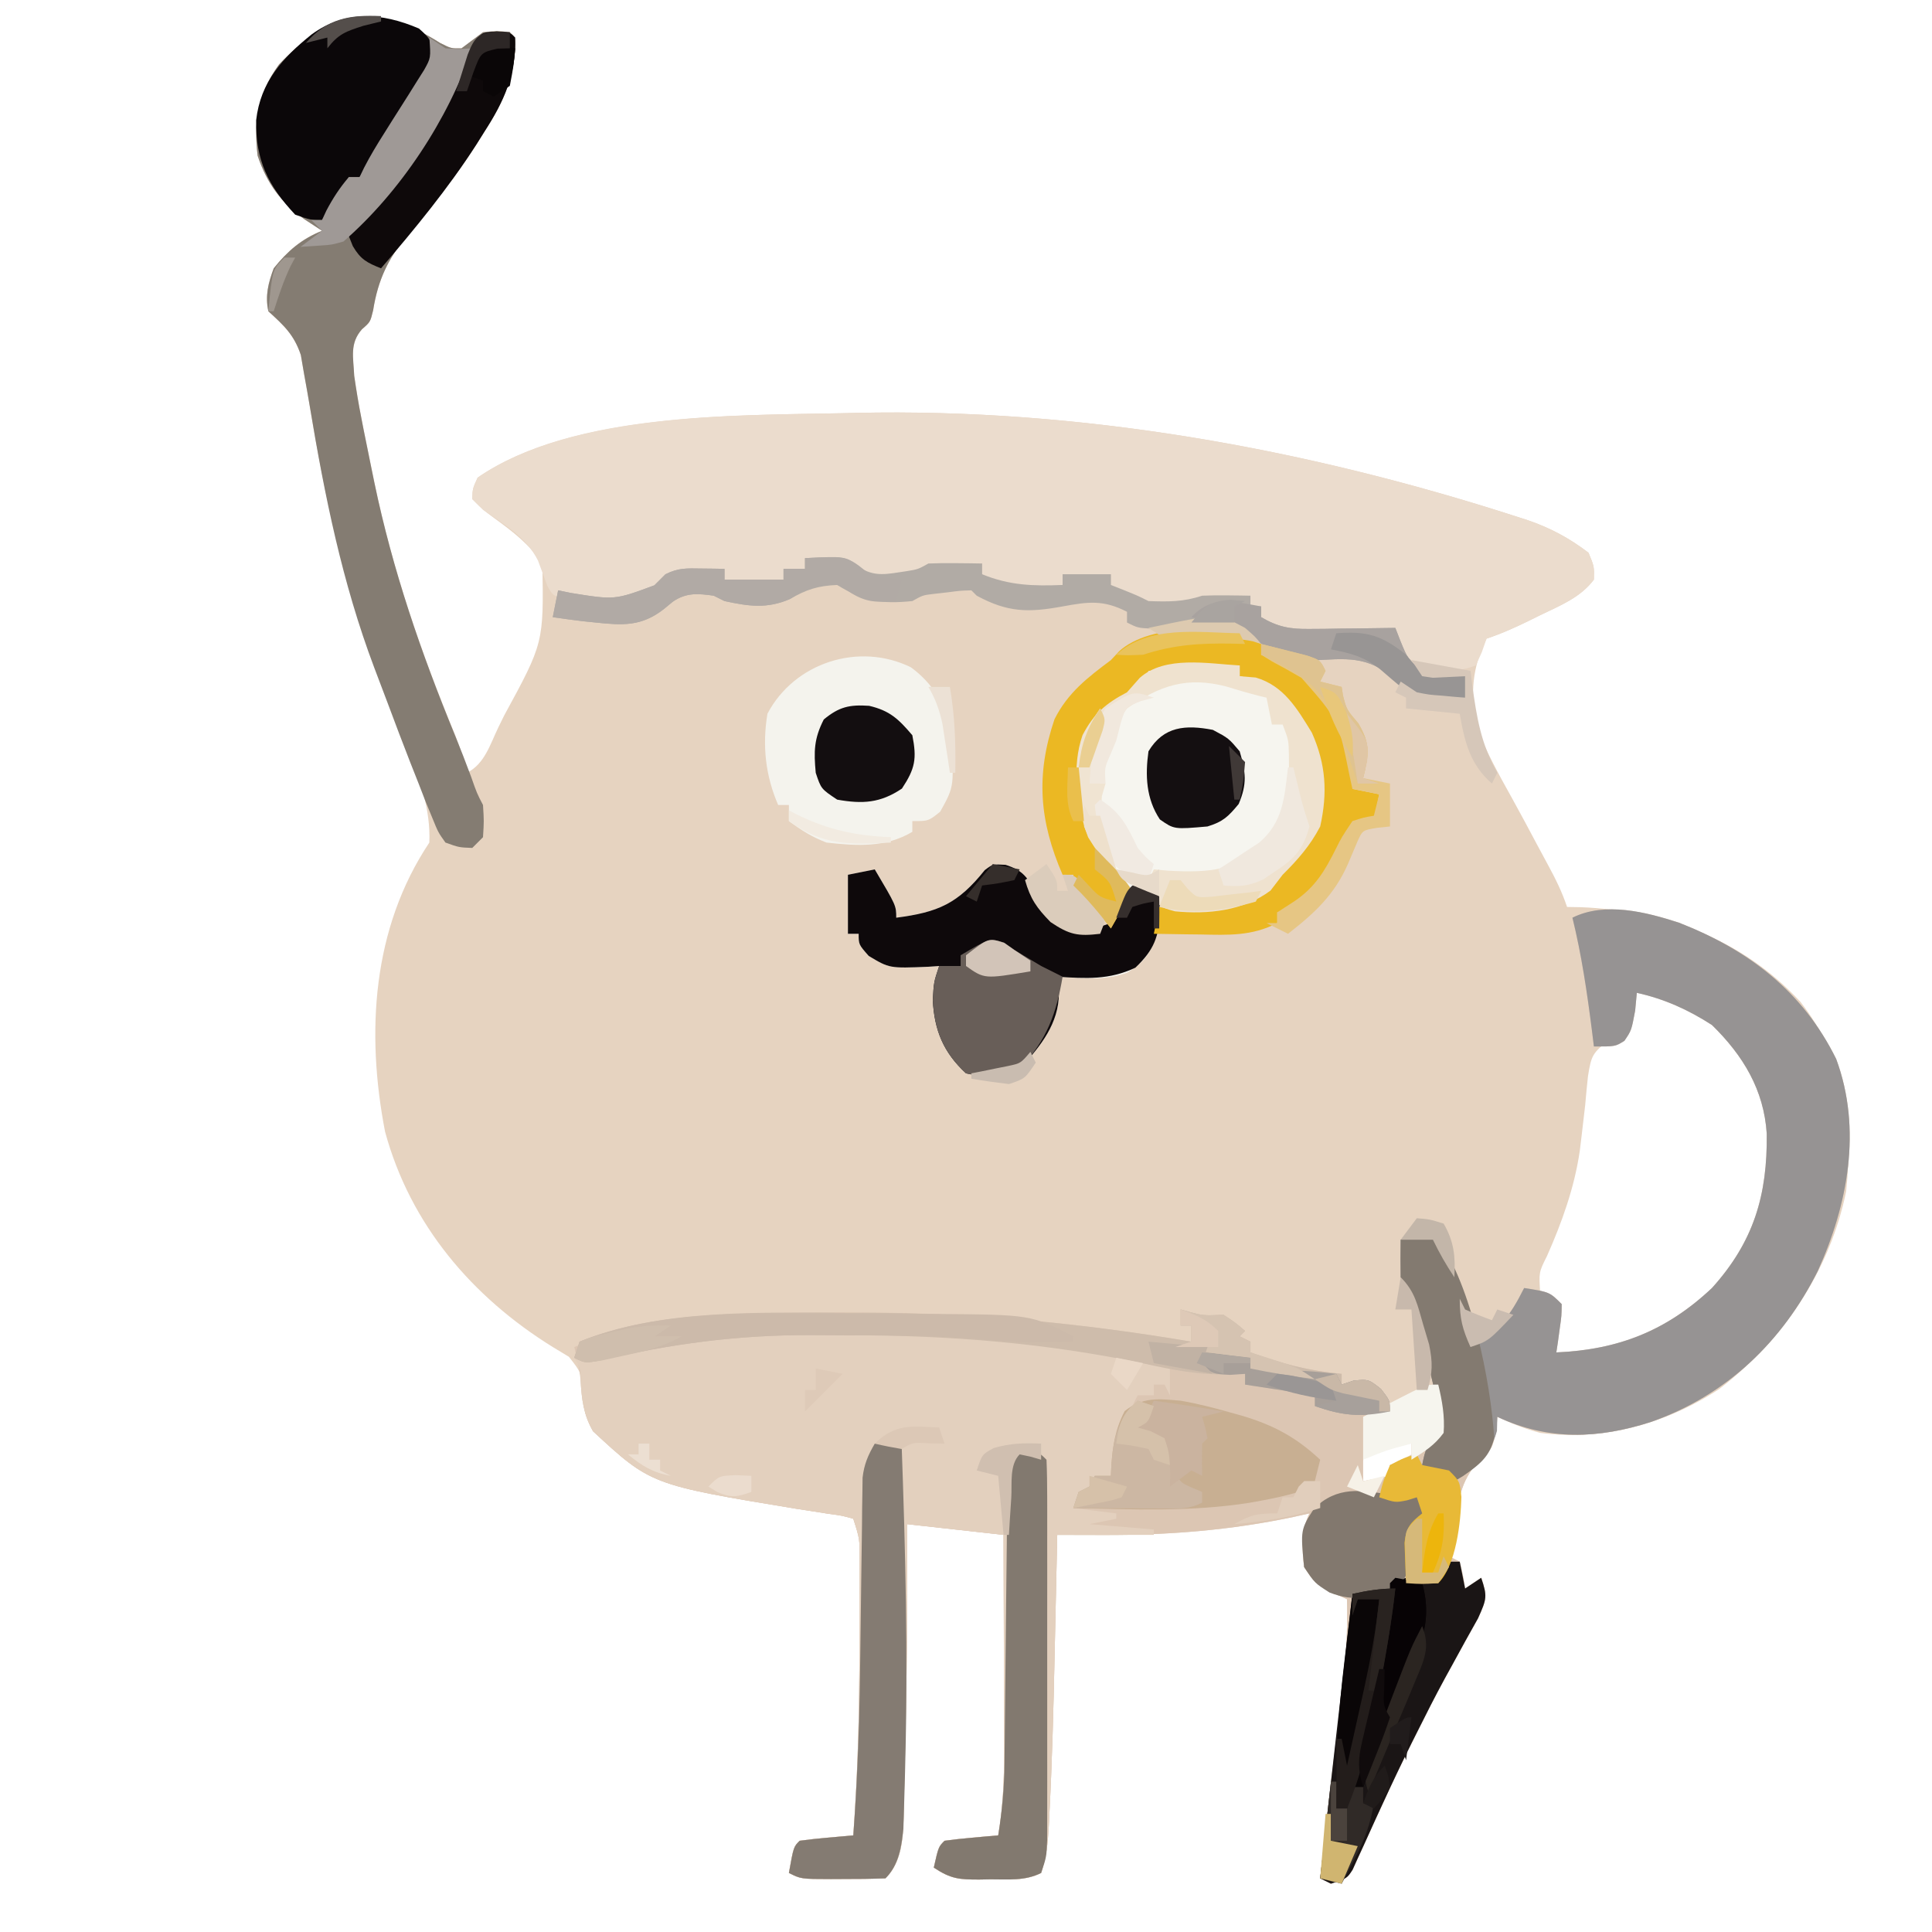 <?xml version="1.0" encoding="UTF-8"?>
<svg version="1.1" xmlns="http://www.w3.org/2000/svg" width="360" height="360">
<path d="M0 0 C2.069 1.043 2.069 1.043 4 1 C5.338 0.007 6.672 -0.994 8 -2 C10.688 -2.25 10.688 -2.25 13 -2 C14 -1 14 -1 14.048 0.763 C13.531 7.082 11.606 11.346 8.188 16.625 C7.704 17.399 7.221 18.173 6.723 18.971 C2.894 24.964 -1.474 30.361 -6.06 35.781 C-9.67 40.192 -11.564 44.114 -12.473 49.828 C-13 52 -13 52 -14.559 53.359 C-16.881 56.003 -16.153 58.571 -16 62 C-15.618 64.654 -15.19 67.245 -14.672 69.871 C-14.527 70.619 -14.382 71.366 -14.232 72.137 C-13.751 74.573 -13.253 77.005 -12.75 79.438 C-12.58 80.269 -12.409 81.101 -12.234 81.959 C-8.815 98.387 -3.501 113.735 2.912 129.211 C3.798 131.481 4.491 133.624 5 136 C8.32 134.34 9.31 130.726 10.875 127.5 C11.232 126.774 11.589 126.048 11.957 125.3 C19.314 111.781 19.314 111.781 19.062 97 C16.547 93.341 13.625 91.116 10.059 88.516 C8 87 8 87 6 85 C6.062 83.062 6.062 83.062 7 81 C24.357 69.036 54.538 69.392 75 69 C75.823 68.98 76.645 68.959 77.493 68.938 C119.134 68.006 161.01 75.471 200.562 88.25 C201.252 88.472 201.942 88.693 202.653 88.922 C206.905 90.38 210.429 92.271 214 95 C215.062 97.562 215.062 97.562 215 100 C212.494 103.35 208.673 104.849 205 106.625 C204.371 106.937 203.742 107.249 203.094 107.57 C200.422 108.883 197.827 110.058 195 111 C192.322 116.273 191.995 121.226 193 127 C194.772 131.869 197.332 136.39 199.84 140.91 C201.386 143.695 202.88 146.507 204.375 149.319 C205.069 150.621 205.768 151.92 206.473 153.216 C207.87 155.794 209.07 158.21 210 161 C210.848 161.014 211.696 161.028 212.57 161.043 C228.283 161.682 242.599 166.952 253.484 178.676 C261.82 189.431 263.386 200.706 262 214 C258.969 228.795 250.267 241.667 238.375 250.812 C228.446 257.309 216.836 260.531 205 259 C202.111 258.232 199.717 257.279 197 256 C196.938 256.887 196.876 257.774 196.812 258.688 C196 262 196 262 193.562 264.25 C189.952 268.125 189.734 271.896 189 277 C188.676 278.668 188.345 280.336 188 282 C188.66 282.33 189.32 282.66 190 283 C190.625 285.562 190.625 285.562 191 288 C191.99 287.34 192.98 286.68 194 286 C195.172 289.477 195.038 289.915 193.41 293.547 C192.639 294.954 191.855 296.355 191.062 297.75 C190.219 299.288 189.376 300.827 188.535 302.367 C188.107 303.144 187.68 303.921 187.239 304.722 C185.418 308.07 183.698 311.464 182 314.875 C181.681 315.512 181.362 316.148 181.033 316.804 C179.158 320.571 177.36 324.367 175.605 328.191 C175.203 329.064 174.8 329.936 174.385 330.834 C173.599 332.542 172.823 334.254 172.057 335.97 C171.524 337.128 171.524 337.128 170.98 338.309 C170.67 338.998 170.36 339.686 170.04 340.396 C169 342 169 342 166 343 C165.34 342.67 164.68 342.34 164 342 C164.269 339.521 164.54 337.042 164.812 334.562 C164.899 333.775 164.985 332.987 165.074 332.176 C165.614 327.297 166.19 322.425 166.801 317.555 C167.005 315.91 167.005 315.91 167.214 314.232 C167.483 312.077 167.756 309.923 168.034 307.77 C168.777 301.791 169.138 296.025 169 290 C168.051 289.567 167.102 289.134 166.125 288.688 C163 287 163 287 161 284 C160.6 280.58 160.436 277.127 162 274 C160.619 274.307 160.619 274.307 159.211 274.621 C147.301 277.156 135.727 278.059 123.551 278.02 C122.725 278.018 121.899 278.017 121.047 278.015 C119.032 278.012 117.016 278.006 115 278 C114.962 279.767 114.962 279.767 114.924 281.57 C114.828 286.032 114.729 290.494 114.628 294.956 C114.585 296.87 114.543 298.784 114.503 300.698 C114.294 310.536 114.042 320.368 113.527 330.195 C113.49 330.943 113.453 331.691 113.415 332.462 C113.241 335.52 112.974 338.078 112 341 C108.981 342.509 105.87 342.184 102.562 342.188 C101.881 342.2 101.2 342.212 100.498 342.225 C96.772 342.236 95.18 342.12 92 340 C92.875 336.125 92.875 336.125 94 335 C95.682 334.767 97.371 334.587 99.062 334.438 C100.441 334.312 100.441 334.312 101.848 334.184 C102.558 334.123 103.268 334.062 104 334 C105.091 327.844 105.129 321.839 105.098 315.598 C105.096 314.52 105.095 313.442 105.093 312.332 C105.088 308.909 105.075 305.486 105.062 302.062 C105.057 299.734 105.053 297.405 105.049 295.076 C105.038 289.384 105.021 283.692 105 278 C99.06 277.34 93.12 276.68 87 276 C87.012 277.315 87.023 278.63 87.035 279.984 C87.108 292.247 86.975 304.501 86.682 316.76 C86.644 318.374 86.61 319.989 86.578 321.603 C86.533 323.896 86.475 326.188 86.414 328.48 C86.403 329.166 86.391 329.852 86.379 330.558 C86.254 334.625 86.036 338.964 83 342 C80.343 342.1 77.719 342.139 75.062 342.125 C74.321 342.129 73.579 342.133 72.814 342.137 C67.253 342.127 67.253 342.127 65 341 C65.875 336.125 65.875 336.125 67 335 C68.682 334.767 70.371 334.587 72.062 334.438 C73.37 334.322 73.37 334.322 74.705 334.203 C75.462 334.136 76.22 334.069 77 334 C77.845 322.237 78.159 310.53 78.13 298.738 C78.125 296.013 78.13 293.289 78.137 290.564 C78.136 288.826 78.135 287.087 78.133 285.348 C78.136 284.131 78.136 284.131 78.139 282.889 C78.221 278.813 78.221 278.813 77 275 C74.91 274.407 74.91 274.407 72.363 274.07 C71.4 273.917 70.436 273.764 69.444 273.606 C68.411 273.447 67.377 273.289 66.312 273.125 C39.278 268.657 39.278 268.657 28.5 258.688 C26.951 255.913 26.77 254.534 26.562 251.438 C26.304 247.738 26.304 247.738 24 244.812 C23.01 244.214 22.02 243.616 21 243 C5.961 233.674 -5.54 220.204 -10.25 202.875 C-13.82 184.43 -12.662 164.993 -2 149 C-1.742 142.87 -3.745 137.217 -6.02 131.625 C-6.319 130.857 -6.619 130.089 -6.928 129.297 C-8.193 126.057 -9.483 122.827 -10.772 119.596 C-17.518 102.612 -21.3 85.673 -24.279 67.688 C-24.615 65.679 -24.975 63.676 -25.34 61.672 C-25.54 60.508 -25.739 59.343 -25.945 58.144 C-27.213 54.366 -29.091 52.655 -32 50 C-32.621 47.123 -32.016 44.742 -31 42 C-28.384 38.748 -25.873 36.578 -22 35 C-23.609 33.948 -23.609 33.948 -25.25 32.875 C-29.658 29.734 -32.28 26.161 -34 21 C-34.782 14.499 -33.89 9.331 -30 4 C-20.672 -5.893 -11.556 -7.396 0 0 Z M223 177 C222.691 178.609 222.691 178.609 222.375 180.25 C221 184 221 184 218.016 185.613 C214.718 188.224 214.527 188.624 213.898 192.527 C213.701 194.328 213.527 196.132 213.375 197.938 C213.162 199.836 212.94 201.733 212.711 203.629 C212.6 204.549 212.489 205.47 212.374 206.418 C211.383 213.261 209.05 219.762 206.25 226.062 C204.739 229.081 204.739 229.081 205 233 C205.99 233.66 206.98 234.32 208 235 C208.293 237.164 208.293 237.164 208.188 239.625 C208.16 240.442 208.133 241.26 208.105 242.102 C208.071 242.728 208.036 243.355 208 244 C215.884 245.782 223.013 243.452 229.82 239.266 C238.634 232.527 245.749 224.075 248 213 C248.796 201.429 247.326 194.033 239.957 185.051 C235.028 179.886 230.088 177.443 223 177 Z M173.125 262.25 C171.639 264.214 171.639 264.214 172 268 C173.65 267.67 175.3 267.34 177 267 C177 266.34 177 265.68 177 265 C178.32 264.67 179.64 264.34 181 264 C181 263.01 181 262.02 181 261 C176.833 260.64 176.833 260.64 173.125 262.25 Z " fill="#E6D3C0" transform="translate(82,8)"/>
<path d="M0 0 C12.911 5.054 23.019 12.728 29.273 25.387 C34.131 38.51 31.418 52.615 25.84 64.891 C19.209 78.115 8.818 88.068 -5.188 93 C-15.097 96.201 -24.386 96.528 -33.875 92.062 C-33.937 92.949 -33.999 93.836 -34.062 94.75 C-34.875 98.062 -34.875 98.062 -37.312 100.312 C-40.923 104.187 -41.141 107.959 -41.875 113.062 C-42.199 114.731 -42.53 116.398 -42.875 118.062 C-42.215 118.392 -41.555 118.722 -40.875 119.062 C-40.25 121.625 -40.25 121.625 -39.875 124.062 C-38.885 123.403 -37.895 122.743 -36.875 122.062 C-35.703 125.539 -35.837 125.978 -37.465 129.609 C-38.236 131.017 -39.02 132.417 -39.812 133.812 C-40.656 135.351 -41.499 136.89 -42.34 138.43 C-42.768 139.207 -43.195 139.984 -43.636 140.784 C-45.457 144.132 -47.177 147.526 -48.875 150.938 C-49.194 151.574 -49.513 152.211 -49.842 152.866 C-51.717 156.634 -53.515 160.429 -55.27 164.254 C-55.672 165.126 -56.075 165.998 -56.49 166.897 C-57.276 168.605 -58.052 170.316 -58.818 172.033 C-59.351 173.19 -59.351 173.19 -59.895 174.371 C-60.205 175.06 -60.515 175.749 -60.835 176.459 C-61.875 178.062 -61.875 178.062 -64.875 179.062 C-65.535 178.732 -66.195 178.403 -66.875 178.062 C-66.606 175.583 -66.335 173.104 -66.062 170.625 C-65.976 169.837 -65.89 169.05 -65.801 168.239 C-65.261 163.36 -64.685 158.487 -64.074 153.617 C-63.87 151.973 -63.87 151.973 -63.661 150.295 C-63.392 148.14 -63.119 145.986 -62.841 143.832 C-62.098 137.854 -61.737 132.087 -61.875 126.062 C-62.824 125.629 -63.773 125.196 -64.75 124.75 C-67.875 123.062 -67.875 123.062 -69.875 120.062 C-70.275 116.642 -70.439 113.19 -68.875 110.062 C-69.795 110.267 -70.716 110.472 -71.664 110.684 C-83.574 113.218 -95.148 114.122 -107.324 114.082 C-108.563 114.08 -108.563 114.08 -109.828 114.078 C-111.843 114.074 -113.859 114.069 -115.875 114.062 C-115.913 115.83 -115.913 115.83 -115.951 117.632 C-116.047 122.094 -116.146 126.556 -116.247 131.018 C-116.29 132.932 -116.332 134.846 -116.372 136.76 C-116.581 146.598 -116.833 156.43 -117.348 166.258 C-117.385 167.006 -117.422 167.754 -117.46 168.524 C-117.634 171.583 -117.901 174.14 -118.875 177.062 C-121.894 178.572 -125.005 178.247 -128.312 178.25 C-128.994 178.262 -129.675 178.274 -130.377 178.287 C-134.103 178.298 -135.695 178.183 -138.875 176.062 C-138 172.188 -138 172.188 -136.875 171.062 C-135.193 170.83 -133.504 170.65 -131.812 170.5 C-130.893 170.416 -129.974 170.332 -129.027 170.246 C-128.317 170.186 -127.607 170.125 -126.875 170.062 C-125.784 163.906 -125.746 157.902 -125.777 151.66 C-125.779 150.582 -125.78 149.505 -125.782 148.394 C-125.787 144.971 -125.8 141.548 -125.812 138.125 C-125.818 135.796 -125.822 133.467 -125.826 131.139 C-125.837 125.447 -125.854 119.755 -125.875 114.062 C-131.815 113.403 -137.755 112.743 -143.875 112.062 C-143.863 113.377 -143.852 114.692 -143.84 116.047 C-143.767 128.309 -143.9 140.564 -144.193 152.822 C-144.231 154.437 -144.265 156.051 -144.297 157.666 C-144.342 159.958 -144.4 162.251 -144.461 164.543 C-144.478 165.571 -144.478 165.571 -144.496 166.62 C-144.621 170.687 -144.839 175.027 -147.875 178.062 C-150.532 178.163 -153.156 178.201 -155.812 178.188 C-156.554 178.191 -157.296 178.195 -158.061 178.199 C-163.622 178.189 -163.622 178.189 -165.875 177.062 C-165 172.188 -165 172.188 -163.875 171.062 C-162.193 170.83 -160.504 170.65 -158.812 170.5 C-157.505 170.384 -157.505 170.384 -156.17 170.266 C-155.413 170.199 -154.655 170.132 -153.875 170.062 C-153.03 158.299 -152.716 146.593 -152.745 134.8 C-152.75 132.076 -152.745 129.351 -152.738 126.627 C-152.739 124.888 -152.74 123.149 -152.742 121.41 C-152.74 120.599 -152.738 119.788 -152.736 118.952 C-152.654 114.876 -152.654 114.876 -153.875 111.062 C-155.965 110.47 -155.965 110.47 -158.512 110.133 C-159.475 109.98 -160.439 109.826 -161.431 109.668 C-162.464 109.51 -163.498 109.351 -164.562 109.188 C-191.597 104.72 -191.597 104.72 -202.375 94.75 C-204.178 91.52 -204.477 88.901 -204.699 85.246 C-204.873 83.082 -205.325 81.157 -205.875 79.062 C-200.015 76.655 -194.53 75.259 -188.262 74.402 C-187.351 74.276 -186.441 74.15 -185.503 74.021 C-175.237 72.707 -165.024 72.562 -154.688 72.625 C-153.212 72.627 -153.212 72.627 -151.706 72.629 C-131.162 72.682 -111.126 74.641 -90.875 78.062 C-90.875 77.073 -90.875 76.082 -90.875 75.062 C-91.535 75.062 -92.195 75.062 -92.875 75.062 C-92.875 74.073 -92.875 73.082 -92.875 72.062 C-92.297 72.228 -91.72 72.392 -91.125 72.562 C-88.608 73.207 -88.608 73.207 -84.875 73.062 C-82.625 74.562 -82.625 74.562 -80.875 76.062 C-81.205 76.392 -81.535 76.722 -81.875 77.062 C-81.215 77.392 -80.555 77.722 -79.875 78.062 C-79.875 78.722 -79.875 79.382 -79.875 80.062 C-74.181 82.158 -68.923 83.513 -62.875 84.062 C-62.875 84.722 -62.875 85.382 -62.875 86.062 C-62.133 85.815 -61.39 85.567 -60.625 85.312 C-57.875 85.062 -57.875 85.062 -55.562 86.875 C-53.875 89.062 -53.875 89.062 -53.875 91.062 C-56.35 91.558 -56.35 91.558 -58.875 92.062 C-58.875 96.022 -58.875 99.983 -58.875 104.062 C-56.4 103.567 -56.4 103.567 -53.875 103.062 C-53.875 102.403 -53.875 101.743 -53.875 101.062 C-52.947 100.629 -52.019 100.196 -51.062 99.75 C-48.316 98.296 -46.743 97.451 -44.875 95.062 C-44.362 88.955 -46.683 82.432 -48.375 76.625 C-48.601 75.824 -48.826 75.023 -49.059 74.197 C-50.213 70.036 -50.213 70.036 -51.875 66.062 C-51.915 63.73 -51.918 61.395 -51.875 59.062 C-48.905 58.568 -48.905 58.568 -45.875 58.062 C-43.422 61.815 -41.974 65.399 -40.688 69.688 C-40.343 70.814 -39.999 71.941 -39.645 73.102 C-38.875 76.062 -38.875 76.062 -38.875 79.062 C-33.65 76.094 -31.561 73.435 -28.875 68.062 C-24.125 68.812 -24.125 68.812 -21.875 71.062 C-21.898 73.227 -21.898 73.227 -22.25 75.688 C-22.361 76.505 -22.472 77.322 -22.586 78.164 C-22.681 78.791 -22.777 79.417 -22.875 80.062 C-11.331 79.571 -2.336 76.037 6.125 68.062 C13.893 59.447 16.473 50.78 16.332 39.312 C15.813 31.163 11.94 24.737 6.125 19.062 C1.734 16.218 -2.763 14.191 -7.875 13.062 C-8.03 14.702 -8.03 14.702 -8.188 16.375 C-8.875 20.062 -8.875 20.062 -10.188 22 C-11.875 23.062 -11.875 23.062 -15.875 23.062 C-15.996 22.084 -16.117 21.106 -16.242 20.098 C-17.142 13 -18.166 6.02 -19.875 -0.938 C-13.814 -3.968 -6.096 -1.984 0 0 Z " fill="#DCC6B3" transform="translate(312.875,171.938)"/>
<path d="M0 0 C41.64 -0.932 83.517 6.533 123.069 19.312 C124.104 19.645 124.104 19.645 125.16 19.984 C129.412 21.442 132.936 23.333 136.507 26.062 C137.569 28.625 137.569 28.625 137.507 31.062 C135.001 34.412 131.18 35.911 127.507 37.687 C126.878 37.999 126.249 38.311 125.601 38.632 C122.929 39.945 120.334 41.12 117.507 42.062 C117.218 42.887 116.929 43.712 116.632 44.562 C116.075 45.8 116.075 45.8 115.507 47.062 C111.953 48.407 109.105 48.142 105.507 47.062 C100.707 44.662 100.707 44.662 99.507 41.062 C98.922 41.078 98.337 41.093 97.734 41.11 C95.075 41.172 92.416 41.211 89.757 41.25 C88.836 41.275 87.916 41.3 86.968 41.326 C86.078 41.335 85.189 41.345 84.272 41.355 C83.456 41.371 82.639 41.386 81.797 41.403 C78.957 40.98 77.579 40.018 75.507 38.062 C75.507 37.402 75.507 36.742 75.507 36.062 C74.847 36.062 74.187 36.062 73.507 36.062 C73.507 35.402 73.507 34.742 73.507 34.062 C72.722 34.206 71.937 34.351 71.128 34.5 C55.474 37.265 55.474 37.265 47.507 32.062 C47.507 31.402 47.507 30.742 47.507 30.062 C44.537 30.062 41.567 30.062 38.507 30.062 C38.507 30.722 38.507 31.382 38.507 32.062 C32.562 33.158 28.827 33.472 23.507 30.062 C23.507 29.402 23.507 28.742 23.507 28.062 C18.105 28.461 13.533 28.968 8.507 31.062 C3.212 31.602 3.212 31.602 0.632 29.625 C-2.57 27.27 -5.566 27.389 -9.493 27.062 C-9.493 27.722 -9.493 28.382 -9.493 29.062 C-10.813 29.062 -12.133 29.062 -13.493 29.062 C-13.493 29.722 -13.493 30.382 -13.493 31.062 C-16.014 32.322 -17.347 31.981 -20.118 31.625 C-20.935 31.523 -21.753 31.421 -22.595 31.316 C-23.221 31.232 -23.848 31.148 -24.493 31.062 C-24.493 30.402 -24.493 29.742 -24.493 29.062 C-31.103 29.356 -35.668 30.237 -40.493 35.062 C-43.495 35.281 -46.487 35.145 -49.493 35.062 C-50.751 35.083 -52.009 35.103 -53.306 35.125 C-56.493 34.062 -56.493 34.062 -57.497 32.238 C-58.095 30.658 -58.682 29.075 -59.259 27.488 C-61.491 23.102 -65.546 20.813 -69.493 18.062 C-70.153 17.402 -70.813 16.742 -71.493 16.062 C-71.431 14.125 -71.431 14.125 -70.493 12.062 C-52.394 -0.413 -21.308 0.53 0 0 Z " fill="#EBDCCD" transform="translate(159.493,76.938)"/>
<path d="M0 0 C1.268 0 1.268 0 2.561 0.001 C44.376 0.063 44.376 0.063 62.75 6.188 C62.75 8.168 62.75 10.148 62.75 12.188 C62.255 11.197 62.255 11.197 61.75 10.188 C61.09 10.188 60.43 10.188 59.75 10.188 C59.75 10.848 59.75 11.508 59.75 12.188 C58.76 12.188 57.77 12.188 56.75 12.188 C53.948 17.231 53.526 22.53 52.75 28.188 C51.265 28.683 51.265 28.683 49.75 29.188 C49.255 29.683 49.255 29.683 48.75 30.188 C47.76 30.188 46.77 30.188 45.75 30.188 C45.255 31.672 45.255 31.672 44.75 33.188 C47.39 33.517 50.03 33.847 52.75 34.188 C52.75 34.517 52.75 34.847 52.75 35.188 C51.1 35.517 49.45 35.847 47.75 36.188 C51.71 36.517 55.67 36.847 59.75 37.188 C59.75 37.517 59.75 37.847 59.75 38.188 C53.81 38.188 47.87 38.188 41.75 38.188 C41.689 41.011 41.629 43.834 41.566 46.742 C41.504 49.542 41.441 52.343 41.378 55.143 C41.335 57.057 41.293 58.971 41.253 60.885 C41.044 70.723 40.792 80.555 40.277 90.383 C40.24 91.131 40.203 91.879 40.165 92.649 C39.991 95.708 39.724 98.265 38.75 101.188 C35.731 102.697 32.62 102.372 29.312 102.375 C28.291 102.393 28.291 102.393 27.248 102.412 C23.522 102.423 21.93 102.308 18.75 100.188 C19.625 96.312 19.625 96.312 20.75 95.188 C22.432 94.955 24.121 94.775 25.812 94.625 C26.732 94.541 27.651 94.457 28.598 94.371 C29.308 94.311 30.018 94.25 30.75 94.188 C31.841 88.031 31.879 82.027 31.848 75.785 C31.846 74.707 31.845 73.63 31.843 72.519 C31.838 69.096 31.825 65.673 31.812 62.25 C31.807 59.921 31.803 57.592 31.799 55.264 C31.788 49.572 31.771 43.88 31.75 38.188 C25.81 37.528 19.87 36.867 13.75 36.188 C13.762 37.502 13.773 38.817 13.785 40.172 C13.858 52.434 13.725 64.689 13.432 76.947 C13.394 78.562 13.36 80.176 13.328 81.791 C13.283 84.083 13.225 86.376 13.164 88.668 C13.147 89.696 13.147 89.696 13.129 90.745 C13.004 94.812 12.786 99.152 9.75 102.188 C7.093 102.288 4.469 102.326 1.812 102.312 C1.071 102.316 0.329 102.32 -0.436 102.324 C-5.997 102.314 -5.997 102.314 -8.25 101.188 C-7.375 96.312 -7.375 96.312 -6.25 95.188 C-4.568 94.955 -2.879 94.775 -1.188 94.625 C-0.316 94.548 0.556 94.47 1.455 94.391 C2.212 94.324 2.97 94.257 3.75 94.188 C4.595 82.424 4.909 70.718 4.88 58.925 C4.875 56.201 4.88 53.476 4.887 50.752 C4.886 49.013 4.885 47.274 4.883 45.535 C4.885 44.724 4.887 43.913 4.889 43.077 C4.971 39.001 4.971 39.001 3.75 35.188 C1.66 34.595 1.66 34.595 -0.887 34.258 C-2.332 34.028 -2.332 34.028 -3.806 33.793 C-5.356 33.555 -5.356 33.555 -6.938 33.312 C-33.972 28.845 -33.972 28.845 -44.75 18.875 C-46.581 15.595 -46.856 12.888 -47.074 9.176 C-47.134 7.114 -47.134 7.114 -48.25 5.188 C-47.363 5.084 -46.476 4.981 -45.562 4.875 C-40.905 4.224 -36.381 3.05 -31.824 1.906 C-21.31 -0.208 -10.679 -0.013 0 0 Z " fill="#E3D0BE" transform="translate(155.25,247.812)"/>
<path d="M0 0 C0 0.66 0 1.32 0 2 C0.99 2.083 1.98 2.165 3 2.25 C8.241 3.794 10.697 8.046 13.438 12.504 C16.075 18.406 16.397 23.708 15 30 C13.139 33.567 10.839 36.179 8 39 C7.258 39.969 6.515 40.939 5.75 41.938 C0.67 45.748 -5.959 46.488 -12.188 45.625 C-13.116 45.419 -14.044 45.212 -15 45 C-15.144 45.742 -15.289 46.485 -15.438 47.25 C-15.716 48.611 -15.716 48.611 -16 50 C-16.093 51.021 -16.093 51.021 -16.188 52.062 C-17.225 54.536 -18.714 55.835 -20.969 57.25 C-25.134 58.788 -29.633 58.28 -34 58 C-33.845 59.485 -33.845 59.485 -33.688 61 C-33.676 66.731 -37.104 70.908 -40.812 75 C-44.204 76.55 -47.353 76.803 -51 76 C-55.189 72.142 -56.897 67.997 -57.188 62.375 C-57 59 -57 59 -56 56 C-56.664 56.046 -57.328 56.093 -58.012 56.141 C-65.271 56.437 -65.271 56.437 -69.125 54.125 C-71 52 -71 52 -71 50 C-71.66 50 -72.32 50 -73 50 C-73 46.37 -73 42.74 -73 39 C-70.525 38.505 -70.525 38.505 -68 38 C-64 44.75 -64 44.75 -64 47 C-56.183 45.983 -52.514 44.392 -47.5 38.125 C-46 37 -46 37 -43.602 37.152 C-40.281 38.234 -39.616 39.464 -37.875 42.438 C-36.006 45.584 -35.118 46.921 -32 49 C-27.852 49.287 -27.852 49.287 -24 48 C-22.946 45.69 -21.943 43.357 -21 41 C-21.41 40.541 -21.82 40.082 -22.242 39.609 C-22.781 38.996 -23.32 38.382 -23.875 37.75 C-24.409 37.147 -24.942 36.543 -25.492 35.922 C-29.816 30.411 -30.373 24.073 -30.281 17.246 C-29.794 13.353 -28.337 11.159 -26 8 C-23.625 6.375 -23.625 6.375 -21 5 C-20.216 4.113 -19.433 3.226 -18.625 2.312 C-13.893 -1.891 -5.929 -0.339 0 0 Z " fill="#F6F5EF" transform="translate(231,124)"/>
<path d="M0 0 C12.911 5.054 23.019 12.728 29.273 25.387 C34.131 38.51 31.418 52.615 25.84 64.891 C19.209 78.115 8.818 88.068 -5.188 93 C-15.097 96.201 -24.386 96.528 -33.875 92.062 C-33.896 92.929 -33.916 93.795 -33.938 94.688 C-35.24 99.377 -38.057 101.251 -41.875 104.062 C-43.855 103.073 -45.835 102.082 -47.875 101.062 C-47.302 98.195 -47.014 97.201 -44.875 95.062 C-44.656 88.826 -46.647 82.553 -48.375 76.625 C-48.601 75.824 -48.826 75.023 -49.059 74.197 C-50.213 70.036 -50.213 70.036 -51.875 66.062 C-51.915 63.73 -51.918 61.395 -51.875 59.062 C-48.905 58.568 -48.905 58.568 -45.875 58.062 C-43.422 61.815 -41.974 65.399 -40.688 69.688 C-40.343 70.814 -39.999 71.941 -39.645 73.102 C-38.875 76.062 -38.875 76.062 -38.875 79.062 C-33.65 76.094 -31.561 73.435 -28.875 68.062 C-24.125 68.812 -24.125 68.812 -21.875 71.062 C-21.898 73.227 -21.898 73.227 -22.25 75.688 C-22.361 76.505 -22.472 77.322 -22.586 78.164 C-22.681 78.791 -22.777 79.417 -22.875 80.062 C-11.331 79.571 -2.336 76.037 6.125 68.062 C13.893 59.447 16.473 50.78 16.332 39.312 C15.813 31.163 11.94 24.737 6.125 19.062 C1.734 16.218 -2.763 14.191 -7.875 13.062 C-7.978 14.156 -8.081 15.249 -8.188 16.375 C-8.875 20.062 -8.875 20.062 -10.188 22 C-11.875 23.062 -11.875 23.062 -15.875 23.062 C-15.996 22.084 -16.117 21.106 -16.242 20.098 C-17.142 13 -18.166 6.02 -19.875 -0.938 C-13.814 -3.968 -6.096 -1.984 0 0 Z " fill="#969393" transform="translate(312.875,171.938)"/>
<path d="M0 0 C2.069 1.043 2.069 1.043 4 1 C5.338 0.007 6.672 -0.994 8 -2 C10.688 -2.25 10.688 -2.25 13 -2 C14 -1 14 -1 14.048 0.763 C13.531 7.082 11.606 11.346 8.188 16.625 C7.704 17.399 7.221 18.173 6.723 18.971 C2.894 24.964 -1.474 30.361 -6.06 35.781 C-9.67 40.192 -11.564 44.114 -12.473 49.828 C-13 52 -13 52 -14.559 53.359 C-16.881 56.003 -16.153 58.571 -16 62 C-15.618 64.654 -15.19 67.245 -14.672 69.871 C-14.527 70.619 -14.382 71.366 -14.233 72.136 C-13.751 74.573 -13.253 77.005 -12.75 79.438 C-12.579 80.271 -12.408 81.104 -12.232 81.963 C-8.822 98.307 -3.567 113.537 2.76 128.96 C3.815 131.546 4.823 134.139 5.793 136.758 C6.872 139.834 6.872 139.834 8 142 C8.188 145 8.188 145 8 148 C7.34 148.66 6.68 149.32 6 150 C3.525 149.906 3.525 149.906 1 149 C-0.351 147.098 -0.351 147.098 -1.402 144.508 C-1.815 143.509 -2.227 142.51 -2.652 141.481 C-3.097 140.333 -3.542 139.184 -4 138 C-4.516 136.696 -5.031 135.393 -5.547 134.089 C-6.971 130.456 -8.349 126.807 -9.712 123.15 C-10.555 120.896 -11.413 118.647 -12.271 116.398 C-18.245 100.544 -21.517 84.362 -24.279 67.688 C-24.615 65.679 -24.975 63.676 -25.34 61.672 C-25.54 60.508 -25.739 59.343 -25.945 58.144 C-27.213 54.366 -29.091 52.655 -32 50 C-32.621 47.123 -32.016 44.742 -31 42 C-28.384 38.748 -25.873 36.578 -22 35 C-23.609 33.948 -23.609 33.948 -25.25 32.875 C-29.658 29.734 -32.28 26.161 -34 21 C-34.782 14.499 -33.89 9.331 -30 4 C-20.672 -5.893 -11.556 -7.396 0 0 Z " fill="#847C72" transform="translate(82,8)"/>
<path d="M0 0 C3.32 1.082 3.985 2.312 5.727 5.285 C7.595 8.431 8.483 9.769 11.602 11.848 C15.749 12.134 15.749 12.134 19.602 10.848 C20.055 9.858 20.509 8.868 20.977 7.848 C22.602 4.848 22.602 4.848 24.664 3.848 C25.303 3.848 25.943 3.848 26.602 3.848 C28.602 5.848 28.602 5.848 28.852 8.66 C28.475 13.461 27.697 15.808 24.164 19.16 C19.256 21.485 14.941 21.19 9.602 20.848 C9.756 22.333 9.756 22.333 9.914 23.848 C9.926 29.579 6.497 33.756 2.789 37.848 C-0.602 39.398 -3.751 39.651 -7.398 38.848 C-11.588 34.989 -13.295 30.845 -13.586 25.223 C-13.398 21.848 -13.398 21.848 -12.398 18.848 C-13.062 18.894 -13.726 18.94 -14.41 18.988 C-21.67 19.285 -21.67 19.285 -25.523 16.973 C-27.398 14.848 -27.398 14.848 -27.398 12.848 C-28.058 12.848 -28.718 12.848 -29.398 12.848 C-29.398 9.218 -29.398 5.588 -29.398 1.848 C-27.748 1.518 -26.098 1.188 -24.398 0.848 C-20.398 7.598 -20.398 7.598 -20.398 9.848 C-12.582 8.831 -8.912 7.24 -3.898 0.973 C-2.398 -0.152 -2.398 -0.152 0 0 Z " fill="#0E090B" transform="translate(187.398,161.152)"/>
<path d="M0 0 C0 0.66 0 1.32 0 2 C0.887 2.248 1.774 2.495 2.688 2.75 C9.113 5.175 12.159 8.991 15 15 C16.705 19.176 17.214 22.496 17 27 C18.65 27.33 20.3 27.66 22 28 C21.67 29.65 21.34 31.3 21 33 C20.381 33.088 19.762 33.175 19.125 33.266 C16.892 33.799 16.892 33.799 15.875 35.672 C15.586 36.358 15.297 37.043 15 37.75 C12.649 42.883 9.844 46.932 5 50 C4.34 50 3.68 50 3 50 C3 50.66 3 51.32 3 52 C-1.739 54.452 -6.121 54.232 -11.312 54.125 C-12.148 54.116 -12.984 54.107 -13.846 54.098 C-15.897 54.074 -17.949 54.038 -20 54 C-19.67 52.35 -19.34 50.7 -19 49 C-17.952 48.939 -16.904 48.879 -15.824 48.816 C-14.445 48.732 -13.066 48.647 -11.688 48.562 C-10.997 48.523 -10.307 48.484 -9.596 48.443 C-3.016 48.03 -0.455 46.869 4 42 C4.547 41.466 5.093 40.933 5.656 40.383 C10.323 35.254 11.013 30.458 10.719 23.625 C9.493 17.444 6.448 12.434 2 8 C-1.135 6.637 -1.135 6.637 -4 6 C-4 5.34 -4 4.68 -4 4 C-12.415 4.495 -12.415 4.495 -21 5 C-21.33 5.99 -21.66 6.98 -22 8 C-24.661 10.381 -26.597 11.866 -30 13 C-33.743 18.545 -33.625 23.761 -32.684 30.145 C-31.693 34.813 -29.89 38.147 -27 42 C-26.422 42.784 -25.845 43.568 -25.25 44.375 C-24.837 44.911 -24.425 45.447 -24 46 C-25.32 48.31 -26.64 50.62 -28 53 C-28.598 52.237 -29.196 51.474 -29.812 50.688 C-31.84 48.087 -31.84 48.087 -33.75 46.312 C-35 45 -35 45 -35 43 C-35.66 43 -36.32 43 -37 43 C-41.322 33.041 -42.036 24.427 -38.512 14.027 C-36.045 9.088 -32.345 6.249 -28 3 C-27.242 2.19 -27.242 2.19 -26.469 1.363 C-20.764 -3.931 -6.296 -3.769 0 0 Z " fill="#EBB823" transform="translate(235,120)"/>
<path d="M0 0 C4.037 2.953 6.352 6.787 7.27 11.66 C8.145 22.091 8.145 22.091 5.457 26.91 C3.27 28.66 3.27 28.66 0.27 28.66 C0.27 29.32 0.27 29.98 0.27 30.66 C-4.726 33.641 -10.09 33.293 -15.73 32.66 C-18.478 31.605 -20.328 30.408 -22.73 28.66 C-22.73 27.67 -22.73 26.68 -22.73 25.66 C-23.39 25.66 -24.05 25.66 -24.73 25.66 C-27.115 20.146 -27.708 14.566 -26.73 8.66 C-21.739 -0.859 -9.709 -4.764 0 0 Z " fill="#F4F3ED" transform="translate(169.73,124.34)"/>
<path d="M0 0 C0.66 0 1.32 0 2 0 C2.33 1.65 2.66 3.3 3 5 C3.99 4.34 4.98 3.68 6 3 C7.172 6.477 7.038 6.915 5.41 10.547 C4.639 11.954 3.855 13.355 3.062 14.75 C2.219 16.288 1.376 17.827 0.535 19.367 C0.107 20.144 -0.32 20.921 -0.761 21.722 C-2.582 25.07 -4.302 28.464 -6 31.875 C-6.319 32.512 -6.638 33.148 -6.967 33.804 C-8.842 37.571 -10.64 41.367 -12.395 45.191 C-12.797 46.064 -13.2 46.936 -13.615 47.834 C-14.401 49.542 -15.177 51.254 -15.943 52.97 C-16.298 53.742 -16.654 54.514 -17.02 55.309 C-17.33 55.998 -17.64 56.686 -17.96 57.396 C-19 59 -19 59 -22 60 C-22.66 59.67 -23.32 59.34 -24 59 C-22.062 41.326 -20.024 23.664 -18 6 C-16.907 5.691 -15.814 5.381 -14.688 5.062 C-12.446 4.417 -10.213 3.738 -8 3 C-6.484 3.062 -6.484 3.062 -4.938 3.125 C-3.968 3.084 -2.999 3.042 -2 3 C-1.34 2.01 -0.68 1.02 0 0 Z " fill="#1A1515" transform="translate(270,291)"/>
<path d="M0 0 C7.533 -0.377 7.533 -0.377 9.938 1.562 C12.974 3.679 15.425 2.917 18.977 2.422 C21.057 2.078 21.057 2.078 23 1 C24.707 0.93 26.417 0.916 28.125 0.938 C29.035 0.947 29.945 0.956 30.883 0.965 C31.931 0.982 31.931 0.982 33 1 C33 1.66 33 2.32 33 3 C38.129 5.104 42.561 5.218 48 5 C48 4.34 48 3.68 48 3 C50.97 3 53.94 3 57 3 C57 3.66 57 4.32 57 5 C58.176 5.464 58.176 5.464 59.375 5.938 C62 7 62 7 64 8 C67.673 8.134 70.499 8.167 74 7 C75.561 6.933 77.125 6.915 78.688 6.938 C79.9 6.951 79.9 6.951 81.137 6.965 C82.059 6.982 82.059 6.982 83 7 C83 7.66 83 8.32 83 9 C83.66 9 84.32 9 85 9 C85 9.66 85 10.32 85 11 C88.129 12.831 90.376 13.239 93.984 13.195 C94.919 13.189 95.854 13.182 96.816 13.176 C97.784 13.159 98.753 13.142 99.75 13.125 C100.734 13.116 101.717 13.107 102.73 13.098 C105.154 13.074 107.577 13.041 110 13 C110.307 13.789 110.614 14.578 110.93 15.391 C112.299 18.75 112.299 18.75 115 21 C117.68 21.547 120.263 21.776 123 22 C123 23.32 123 24.64 123 26 C115.176 26.869 115.176 26.869 111.891 24.441 C111.205 23.801 110.519 23.16 109.812 22.5 C104.812 18.104 100.774 18.72 94.375 19.078 C89.249 18.959 86.161 16.74 82 14 C77.551 12.064 77.551 12.064 73 13 C71.148 13.094 69.292 13.13 67.438 13.125 C66.467 13.128 65.496 13.13 64.496 13.133 C62 13 62 13 60 12 C60 11.34 60 10.68 60 10 C55.6 7.733 52.8 8.12 48 9 C41.604 10.168 37.79 10.136 32 7 C31.505 6.505 31.505 6.505 31 6 C28.925 6.064 28.925 6.064 26.562 6.375 C25.358 6.51 25.358 6.51 24.129 6.648 C21.954 6.9 21.954 6.9 20 8 C14.254 8.587 10.923 8.061 6 5 C2.423 5.152 0.292 5.832 -2.812 7.625 C-7.1 9.475 -10.505 8.971 -15 8 C-15.66 7.67 -16.32 7.34 -17 7 C-19.956 6.587 -22.098 6.383 -24.633 8.117 C-25.187 8.574 -25.741 9.03 -26.312 9.5 C-30.462 12.735 -33.923 12.537 -39 12 C-40.164 11.88 -40.164 11.88 -41.352 11.758 C-43.238 11.538 -45.12 11.273 -47 11 C-46.67 9.35 -46.34 7.7 -46 6 C-44.793 6.247 -44.793 6.247 -43.562 6.5 C-35.45 7.804 -35.45 7.804 -28.062 5.062 C-27.382 4.382 -26.701 3.701 -26 3 C-23.595 1.797 -22.05 1.899 -19.375 1.938 C-18.149 1.951 -18.149 1.951 -16.898 1.965 C-15.959 1.982 -15.959 1.982 -15 2 C-15 2.66 -15 3.32 -15 4 C-11.37 4 -7.74 4 -4 4 C-4 3.34 -4 2.68 -4 2 C-2.68 2 -1.36 2 0 2 C0 1.34 0 0.68 0 0 Z " fill="#B1ABA5" transform="translate(150,104)"/>
<path d="M0 0 C2.254 1.963 2.61 2.761 2.938 5.688 C2.089 7.73 2.089 7.73 0.734 9.875 C0.248 10.656 -0.238 11.437 -0.738 12.242 C-1.258 13.049 -1.777 13.856 -2.312 14.688 C-2.817 15.494 -3.321 16.301 -3.84 17.133 C-8.7 24.864 -8.7 24.864 -11.062 27.688 C-11.723 27.688 -12.383 27.688 -13.062 27.688 C-13.331 28.265 -13.599 28.843 -13.875 29.438 C-15.08 31.72 -16.47 33.661 -18.062 35.688 C-20.188 35.688 -20.188 35.688 -23.062 34.688 C-28.122 29.289 -30.464 24.496 -30.332 17.09 C-29.534 9.98 -25.406 5.45 -19.996 1.102 C-13.771 -3.451 -6.973 -2.988 0 0 Z " fill="#0B0709" transform="translate(78.062,5.312)"/>
<path d="M0 0 C1.65 0 3.3 0 5 0 C5.706 19.716 6.203 39.398 5.688 59.125 C5.67 59.896 5.653 60.666 5.636 61.46 C5.584 63.643 5.52 65.825 5.449 68.008 C5.411 69.242 5.374 70.475 5.335 71.747 C4.987 75.123 4.495 78.505 2 81 C-0.657 81.1 -3.281 81.139 -5.938 81.125 C-7.05 81.131 -7.05 81.131 -8.186 81.137 C-13.747 81.127 -13.747 81.127 -16 80 C-15.125 75.125 -15.125 75.125 -14 74 C-12.318 73.767 -10.629 73.587 -8.938 73.438 C-8.066 73.36 -7.194 73.283 -6.295 73.203 C-5.538 73.136 -4.78 73.069 -4 73 C-3.27 63.037 -2.896 53.095 -2.754 43.105 C-2.737 41.976 -2.721 40.847 -2.703 39.683 C-2.637 34.984 -2.574 30.284 -2.523 25.585 C-2.484 22.112 -2.432 18.64 -2.379 15.168 C-2.37 14.105 -2.362 13.041 -2.353 11.945 C-2.328 10.466 -2.328 10.466 -2.303 8.958 C-2.293 8.094 -2.282 7.231 -2.272 6.341 C-1.98 3.828 -1.262 2.174 0 0 Z " fill="#847B72" transform="translate(163,269)"/>
<path d="M0 0 C3.536 0.536 3.536 0.536 5 2 C5.1 4.285 5.128 6.572 5.129 8.859 C5.131 9.576 5.133 10.293 5.135 11.032 C5.139 13.415 5.136 15.797 5.133 18.18 C5.133 19.83 5.134 21.481 5.136 23.131 C5.137 26.596 5.135 30.062 5.13 33.527 C5.125 37.971 5.128 42.416 5.134 46.86 C5.138 50.271 5.136 53.682 5.134 57.093 C5.133 58.732 5.134 60.37 5.136 62.009 C5.139 64.3 5.135 66.591 5.129 68.882 C5.129 70.187 5.128 71.492 5.127 72.837 C5 76 5 76 4 79 C0.981 80.509 -2.13 80.184 -5.438 80.188 C-6.459 80.206 -6.459 80.206 -7.502 80.225 C-11.228 80.236 -12.82 80.12 -16 78 C-15.125 74.125 -15.125 74.125 -14 73 C-12.318 72.767 -10.629 72.587 -8.938 72.438 C-8.018 72.354 -7.099 72.27 -6.152 72.184 C-5.442 72.123 -4.732 72.062 -4 72 C-3.28 67.448 -2.866 63.061 -2.826 58.454 C-2.813 57.2 -2.799 55.945 -2.786 54.653 C-2.778 53.663 -2.778 53.663 -2.77 52.654 C-2.754 50.573 -2.73 48.493 -2.705 46.412 C-2.635 40.503 -2.574 34.593 -2.523 28.683 C-2.491 25.057 -2.45 21.431 -2.403 17.805 C-2.387 16.425 -2.375 15.045 -2.366 13.665 C-2.354 11.743 -2.329 9.821 -2.303 7.899 C-2.293 6.806 -2.282 5.712 -2.272 4.585 C-2 2 -2 2 0 0 Z " fill="#82796F" transform="translate(190,270)"/>
<path d="M0 0 C0.578 0.165 1.155 0.33 1.75 0.5 C4.267 1.145 4.267 1.145 8 1 C10.25 2.5 10.25 2.5 12 4 C11.67 4.33 11.34 4.66 11 5 C11.99 5.495 11.99 5.495 13 6 C13 6.66 13 7.32 13 8 C18.694 10.096 23.952 11.45 30 12 C30 12.66 30 13.32 30 14 C31.114 13.629 31.114 13.629 32.25 13.25 C35 13 35 13 37.312 14.812 C39 17 39 17 39 19 C33.511 20.12 30.166 19.792 25 18 C25 17.34 25 16.68 25 16 C20.71 15.34 16.42 14.68 12 14 C12 13.34 12 12.68 12 12 C10.07 12.058 10.07 12.058 8.102 12.117 C3.005 12.115 -1.667 11.23 -6.625 10.125 C-24.81 6.289 -42.884 4.813 -61.447 4.815 C-63.93 4.813 -66.413 4.794 -68.896 4.775 C-82.429 4.727 -95.054 6.394 -108.234 9.512 C-111 10 -111 10 -113 9 C-112.67 8.01 -112.34 7.02 -112 6 C-96.838 -0.169 -78.206 0.6 -62.125 0.625 C-60.63 0.623 -60.63 0.623 -59.106 0.622 C-38.452 0.633 -18.359 2.56 2 6 C2 5.01 2 4.02 2 3 C1.34 3 0.68 3 0 3 C0 2.01 0 1.02 0 0 Z " fill="#CEBCAB" transform="translate(220,244)"/>
<path d="M0 0 C3.058 0.526 6.016 1.28 9 2.125 C9.789 2.344 10.577 2.564 11.39 2.79 C17.269 4.536 21.476 6.771 26 11 C25.67 12.32 25.34 13.64 25 15 C24.34 15 23.68 15 23 15 C22.67 15.66 22.34 16.32 22 17 C19.644 17.683 17.407 18.194 15 18.625 C14.27 18.757 13.541 18.889 12.789 19.025 C1.959 20.744 -9.073 20.257 -20 20 C-19.505 18.515 -19.505 18.515 -19 17 C-18.34 16.67 -17.68 16.34 -17 16 C-16.67 15.34 -16.34 14.68 -16 14 C-15.01 14 -14.02 14 -13 14 C-12.974 13.408 -12.948 12.817 -12.922 12.207 C-12.642 8.306 -12.233 5.456 -10.438 1.938 C-7.073 -0.737 -4.098 -0.359 0 0 Z " fill="#C8AF92" transform="translate(220,261)"/>
<path d="M0 0 C0 0.66 0 1.32 0 2 C0.99 2.083 1.98 2.165 3 2.25 C8.241 3.794 10.697 8.046 13.438 12.504 C16.075 18.406 16.397 23.708 15 30 C13.139 33.567 10.839 36.179 8 39 C6.886 40.454 6.886 40.454 5.75 41.938 C0.724 45.707 -5.874 46.422 -12.062 45.812 C-15 45 -15 45 -17 42 C-17.763 41.732 -18.526 41.464 -19.312 41.188 C-23.568 39.307 -25.828 35.875 -28.25 32 C-30.381 26.318 -31.346 18.797 -29.281 12.973 C-27.177 8.959 -24.934 7.061 -21 5 C-20.216 4.113 -19.433 3.226 -18.625 2.312 C-13.893 -1.891 -5.929 -0.339 0 0 Z M-21 8 C-22.881 10.518 -24.012 13.029 -25 16 C-25.33 16.99 -25.66 17.98 -26 19 C-26 19.99 -26 20.98 -26 22 C-26 25 -26 25 -27 28 C-26.508 30.021 -26.508 30.021 -25.625 32.062 C-25.349 32.755 -25.073 33.447 -24.789 34.16 C-24.232 35.458 -23.631 36.737 -23 38 C-21.021 38.727 -19.02 39.398 -17 40 C-16.67 39.34 -16.34 38.68 -16 38 C-15.094 38.081 -14.188 38.162 -13.254 38.246 C-5.39 38.654 -0.709 38.228 5.328 33.02 C8.751 28.884 9.26 25.143 9.188 19.875 C9.178 18.324 9.178 18.324 9.168 16.742 C9.113 13.908 9.113 13.908 8 11 C7.34 11 6.68 11 6 11 C5.505 8.525 5.505 8.525 5 6 C4.484 5.876 3.969 5.753 3.438 5.625 C1.464 5.119 -0.491 4.539 -2.438 3.938 C-9.754 2.012 -14.872 3.673 -21 8 Z " fill="#EFE2CF" transform="translate(231,124)"/>
<path d="M0 0 C0.639 0.454 1.279 0.907 1.938 1.375 C3.175 2.118 3.175 2.118 4.438 2.875 C5.675 3.618 5.675 3.618 6.938 4.375 C8.267 5.049 9.6 5.717 10.938 6.375 C9.779 13.233 8.039 18.052 3.188 23.25 C-0.212 24.95 -3.349 25.193 -7.062 24.375 C-11.252 20.517 -12.959 16.372 -13.25 10.75 C-13.062 7.375 -13.062 7.375 -12.062 4.375 C-10.742 4.375 -9.422 4.375 -8.062 4.375 C-8.062 3.715 -8.062 3.055 -8.062 2.375 C-2.673 -0.81 -2.673 -0.81 0 0 Z " fill="#685E58" transform="translate(187.062,175.625)"/>
<path d="M0 0 C2.5 0.125 2.5 0.125 3.5 1.125 C3.68 8.034 1.424 13.002 -2.25 18.688 C-2.729 19.451 -3.207 20.215 -3.7 21.001 C-8.984 29.226 -15.148 36.713 -21.5 44.125 C-24.122 43.076 -25.294 42.476 -26.75 40 C-26.997 39.381 -27.245 38.763 -27.5 38.125 C-26.972 37.463 -26.972 37.463 -26.434 36.787 C-18.093 26.261 -10.818 15.854 -4.852 3.793 C-3.006 0.15 -3.006 0.15 0 0 Z " fill="#0E090A" transform="translate(92.5,5.875)"/>
<path d="M0 0 C6.197 8.623 9.722 26.285 10.418 36.785 C9.731 40.426 7.51 42.029 4.566 44.074 C4.049 44.38 3.533 44.685 3 45 C1.02 44.01 -0.96 43.02 -3 42 C-2.427 39.133 -2.139 38.139 0 36 C0.219 29.763 -1.772 23.491 -3.5 17.562 C-3.726 16.761 -3.951 15.96 -4.184 15.135 C-5.338 10.973 -5.338 10.973 -7 7 C-7.04 4.667 -7.043 2.333 -7 0 C-4.256 -1.372 -2.879 -0.931 0 0 Z " fill="#837A70" transform="translate(268,231)"/>
<path d="M0 0 C1.675 0.286 3.344 0.618 5 1 C7.179 8.783 4.18 13.912 0.889 20.997 C-0.693 24.561 -2.028 28.217 -3.375 31.875 C-3.637 32.583 -3.9 33.292 -4.17 34.021 C-4.783 35.68 -5.392 37.34 -6 39 C-6.66 39 -7.32 39 -8 39 C-8.33 40.32 -8.66 41.64 -9 43 C-9.66 43 -10.32 43 -11 43 C-11.208 33.774 -10.611 24.843 -9.5 15.688 C-9.357 14.458 -9.214 13.229 -9.066 11.963 C-8.718 8.974 -8.362 5.987 -8 3 C-6.866 2.691 -5.731 2.381 -4.562 2.062 C-1.212 1.371 -1.212 1.371 0 0 Z " fill="#0A0607" transform="translate(260,294)"/>
<path d="M0 0 C2.83 0.667 2.83 0.667 5.75 -0.562 C6.438 1.25 6.438 1.25 6.75 3.438 C6.029 4.108 6.029 4.108 5.293 4.793 C3.305 6.912 3.423 8.08 3.375 10.938 C3.023 15.188 3.023 15.188 0.562 17.438 C-4.056 19.08 -6.792 19.998 -11.5 18.188 C-14.25 16.438 -14.25 16.438 -16.25 13.438 C-16.922 6.491 -16.922 6.491 -14.375 2.5 C-10.104 -1.646 -5.654 -0.978 0 0 Z " fill="#82786E" transform="translate(259.25,278.562)"/>
<path d="M0 0 C3.069 0.018 6.138 0.021 9.207 0.02 C11.194 0.025 13.182 0.031 15.17 0.038 C16.519 0.04 16.519 0.04 17.895 0.041 C35.854 0.173 35.854 0.173 43.744 4.206 C43.744 4.536 43.744 4.866 43.744 5.206 C42.015 5.234 40.286 5.253 38.556 5.268 C37.112 5.286 37.112 5.286 35.638 5.303 C32.393 5.222 29.233 4.999 26.002 4.714 C18.099 4.08 10.221 4.02 2.297 4.021 C-0.186 4.018 -2.669 4 -5.153 3.981 C-18.686 3.933 -31.31 5.6 -44.49 8.718 C-47.256 9.206 -47.256 9.206 -49.256 8.206 C-48.926 7.216 -48.596 6.226 -48.256 5.206 C-33.509 -0.794 -15.623 -0.097 0 0 Z " fill="#CCBAAA" transform="translate(156.256,244.794)"/>
<path d="M0 0 C7.925 -0.396 7.925 -0.396 12 3 C15.151 3.72 15.151 3.72 18 4 C17.67 5.32 17.34 6.64 17 8 C13.481 8.246 11.54 8.338 8.5 6.438 C6.055 4.735 6.055 4.735 3.062 5.125 C-0.061 5.883 -0.061 5.883 -2.812 7.625 C-7.1 9.475 -10.505 8.971 -15 8 C-15.66 7.67 -16.32 7.34 -17 7 C-19.956 6.587 -22.098 6.383 -24.633 8.117 C-25.187 8.574 -25.741 9.03 -26.312 9.5 C-30.462 12.735 -33.923 12.537 -39 12 C-40.164 11.88 -40.164 11.88 -41.352 11.758 C-43.238 11.538 -45.12 11.273 -47 11 C-46.67 9.35 -46.34 7.7 -46 6 C-44.793 6.247 -44.793 6.247 -43.562 6.5 C-35.45 7.804 -35.45 7.804 -28.062 5.062 C-27.382 4.382 -26.701 3.701 -26 3 C-23.595 1.797 -22.05 1.899 -19.375 1.938 C-18.149 1.951 -18.149 1.951 -16.898 1.965 C-15.959 1.982 -15.959 1.982 -15 2 C-15 2.66 -15 3.32 -15 4 C-11.37 4 -7.74 4 -4 4 C-4 3.34 -4 2.68 -4 2 C-2.68 2 -1.36 2 0 2 C0 1.34 0 0.68 0 0 Z " fill="#B1AAA5" transform="translate(150,104)"/>
<path d="M0 0 C0.99 0.66 1.98 1.32 3 2 C5.625 2.167 5.625 2.167 8 2 C3.558 15.208 -5.427 28.81 -16 38 C-18.141 38.609 -18.141 38.609 -20.25 38.75 C-21.488 38.833 -22.725 38.915 -24 39 C-22.68 38.01 -21.36 37.02 -20 36 C-20.66 35.34 -21.32 34.68 -22 34 C-21.34 34 -20.68 34 -20 34 C-19.598 33.134 -19.598 33.134 -19.188 32.25 C-17.971 29.944 -16.697 27.979 -15 26 C-14.34 26 -13.68 26 -13 26 C-12.724 25.426 -12.447 24.853 -12.163 24.262 C-11.013 22.025 -9.748 19.934 -8.398 17.812 C-7.909 17.031 -7.419 16.25 -6.914 15.445 C-5.886 13.812 -4.852 12.181 -3.812 10.555 C-3.325 9.774 -2.838 8.992 -2.336 8.188 C-1.888 7.48 -1.44 6.772 -0.978 6.043 C0.288 3.776 0.288 3.776 0 0 Z " fill="#9F9996" transform="translate(80,7)"/>
<path d="M0 0 C2.938 1.562 2.938 1.562 5 4 C6.14 7.919 6.409 10.032 4.812 13.812 C2.863 16.165 1.906 17.112 -1 18 C-7.22 18.546 -7.22 18.546 -9.875 16.688 C-12.451 12.824 -12.623 8.489 -12 4 C-9.184 -0.693 -5.076 -0.977 0 0 Z " fill="#140F11" transform="translate(226,136)"/>
<path d="M0 0 C3.853 0.908 5.457 2.447 8.039 5.48 C8.902 9.874 8.567 11.68 6.102 15.418 C2.084 18.124 -1.23 18.322 -5.961 17.48 C-8.961 15.48 -8.961 15.48 -9.961 12.48 C-10.33 8.493 -10.295 6.135 -8.461 2.543 C-5.614 0.194 -3.686 -0.255 0 0 Z " fill="#130E10" transform="translate(161.961,131.52)"/>
<path d="M0 0 C0 0.66 0 1.32 0 2 C3.129 3.831 5.376 4.239 8.984 4.195 C9.919 4.189 10.854 4.182 11.816 4.176 C12.784 4.159 13.753 4.142 14.75 4.125 C15.734 4.116 16.717 4.107 17.73 4.098 C20.154 4.074 22.577 4.041 25 4 C25.307 4.789 25.614 5.578 25.93 6.391 C27.299 9.75 27.299 9.75 30 12 C32.68 12.547 35.263 12.776 38 13 C38 14.32 38 15.64 38 17 C30.176 17.869 30.176 17.869 26.891 15.441 C26.205 14.801 25.519 14.16 24.812 13.5 C19.812 9.104 15.774 9.72 9.375 10.078 C4.98 9.976 2.5 8.61 -1.105 6.242 C-4.697 3.887 -8.854 2.957 -13 2 C-9.16 -2.174 -5.076 -0.9 0 0 Z " fill="#A8A29F" transform="translate(235,113)"/>
<path d="M0 0 C0.99 0.33 1.98 0.66 3 1 C2 4 2 4 0 5 C1.176 5.34 1.176 5.34 2.375 5.688 C5 7 5 7 6.25 9.438 C6.497 10.283 6.745 11.129 7 12 C7.669 15.113 7.669 15.113 10.062 16.188 C10.702 16.456 11.341 16.724 12 17 C12 17.66 12 18.32 12 19 C9.495 20.252 7.791 20.114 4.992 20.098 C4.006 20.094 3.02 20.091 2.004 20.088 C0.971 20.08 -0.061 20.071 -1.125 20.062 C-2.685 20.056 -2.685 20.056 -4.277 20.049 C-6.852 20.037 -9.426 20.021 -12 20 C-11.505 18.515 -11.505 18.515 -11 17 C-10.34 16.67 -9.68 16.34 -9 16 C-8.67 15.34 -8.34 14.68 -8 14 C-7.01 14 -6.02 14 -5 14 C-4.974 13.408 -4.948 12.817 -4.922 12.207 C-4.543 6.928 -3.894 3.894 0 0 Z " fill="#CCB7A3" transform="translate(212,261)"/>
<path d="M0 0 C0.33 0.66 0.66 1.32 1 2 C2.665 2.342 4.332 2.674 6 3 C8 5 8 5 8.312 7.938 C8.195 12.569 7.365 20.635 4 24 C2 24.041 -0 24.043 -2 24 C-2.081 22.397 -2.139 20.792 -2.188 19.188 C-2.222 18.294 -2.257 17.401 -2.293 16.48 C-1.951 13.584 -1.246 12.774 1 11 C0.67 10.01 0.34 9.02 0 8 C-0.897 8.278 -0.897 8.278 -1.812 8.562 C-4 9 -4 9 -7 8 C-6.312 5.125 -6.312 5.125 -5 2 C-2.375 0.625 -2.375 0.625 0 0 Z " fill="#E8B937" transform="translate(264,271)"/>
<path d="M0 0 C1.815 0.449 3.627 0.909 5.438 1.375 C6.447 1.63 7.456 1.885 8.496 2.148 C11 3 11 3 12 5 C11.67 5.66 11.34 6.32 11 7 C12.32 7.33 13.64 7.66 15 8 C15.082 8.536 15.165 9.072 15.25 9.625 C15.927 12.229 15.927 12.229 18.125 14.812 C20.44 18.749 20.043 20.652 19 25 C20.65 25.33 22.3 25.66 24 26 C24 28.64 24 31.28 24 34 C23.216 34.083 22.433 34.165 21.625 34.25 C18.894 34.704 18.894 34.704 17.938 36.809 C17.356 38.168 16.779 39.53 16.211 40.895 C13.675 46.714 9.967 50.142 5 54 C3.68 53.34 2.36 52.68 1 52 C1.66 52 2.32 52 3 52 C3 51.34 3 50.68 3 50 C4.578 48.979 4.578 48.979 6.188 47.938 C10.098 45.286 11.87 42.26 13.957 38.086 C15 36 15 36 17 33 C19.125 32.312 19.125 32.312 21 32 C21.33 30.68 21.66 29.36 22 28 C20.35 27.67 18.7 27.34 17 27 C16.83 26.215 16.66 25.43 16.484 24.621 C14.368 14.089 14.368 14.089 7.52 6.316 C5.719 5.257 3.895 4.236 2.047 3.262 C1.371 2.845 0.696 2.429 0 2 C0 1.34 0 0.68 0 0 Z " fill="#E6C684" transform="translate(235,120)"/>
<path d="M0 0 C1.675 0.286 3.344 0.618 5 1 C7.179 8.783 4.18 13.912 0.889 20.997 C-0.693 24.561 -2.028 28.217 -3.375 31.875 C-3.637 32.583 -3.9 33.292 -4.17 34.021 C-4.783 35.68 -5.392 37.34 -6 39 C-7.375 35.204 -6.642 32.323 -5.785 28.441 C-5.511 27.168 -5.237 25.896 -4.955 24.584 C-4.658 23.243 -4.361 21.903 -4.062 20.562 C-3.485 17.94 -2.915 15.316 -2.348 12.691 C-2.09 11.528 -1.832 10.365 -1.567 9.166 C-1.063 6.35 -0.971 3.845 -1 1 C-0.67 0.67 -0.34 0.34 0 0 Z " fill="#070305" transform="translate(260,294)"/>
<path d="M0 0 C1.525 0.089 3.047 0.245 4.562 0.438 C5.802 0.59 5.802 0.59 7.066 0.746 C7.704 0.83 8.343 0.914 9 1 C9 1.66 9 2.32 9 3 C10.715 3.073 10.715 3.073 12.465 3.148 C13.956 3.223 15.447 3.299 16.938 3.375 C18.07 3.421 18.07 3.421 19.225 3.469 C21.155 3.573 23.079 3.779 25 4 C25.33 4.66 25.66 5.32 26 6 C26.742 5.753 27.485 5.505 28.25 5.25 C31 5 31 5 33.312 6.812 C35 9 35 9 35 11 C29.511 12.12 26.166 11.792 21 10 C21 9.34 21 8.68 21 8 C16.71 7.34 12.42 6.68 8 6 C8 5.34 8 4.68 8 4 C7.072 4.062 6.144 4.124 5.188 4.188 C2 4 2 4 0.125 2.5 C-0.246 2.005 -0.618 1.51 -1 1 C-0.67 0.67 -0.34 0.34 0 0 Z " fill="#A79F99" transform="translate(224,252)"/>
<path d="M0 0 C0.729 3.043 1.236 5.867 1 9 C-0.761 11.373 -2.452 12.388 -5 14 C-5 13.01 -5 12.02 -5 11 C-9.607 12.21 -9.607 12.21 -14 14 C-14 11.36 -14 8.72 -14 6 C-12.044 4.995 -10.085 3.996 -8.125 3 C-6.489 2.165 -6.489 2.165 -4.82 1.312 C-2 0 -2 0 0 0 Z " fill="#F6F5EE" transform="translate(268,258)"/>
<path d="M0 0 C4.345 0.608 8.676 1.262 13 2 C11.68 2.33 10.36 2.66 9 3 C9.278 3.959 9.278 3.959 9.562 4.938 C9.707 5.618 9.851 6.299 10 7 C9.67 7.33 9.34 7.66 9 8 C8.959 10 8.957 12 9 14 C8.34 13.67 7.68 13.34 7 13 C5.68 13.99 4.36 14.98 3 16 C3.021 15.258 3.041 14.515 3.062 13.75 C3.007 11.295 2.693 9.339 2 7 C0.793 6.814 0.793 6.814 -0.438 6.625 C-1.283 6.419 -2.129 6.213 -3 6 C-3.33 5.34 -3.66 4.68 -4 4 C-3.01 3.34 -2.02 2.68 -1 2 C-0.67 1.34 -0.34 0.68 0 0 Z " fill="#CAB39F" transform="translate(215,261)"/>
<path d="M0 0 C5.737 -0.459 8.504 0.423 13 4 C13.454 4.557 13.908 5.114 14.375 5.688 C17.166 7.942 20.495 7.713 24 8 C24 9.32 24 10.64 24 12 C16.346 12.85 16.346 12.85 12.645 10.512 C11.133 9.255 9.635 7.982 8.152 6.691 C5.183 4.358 2.672 3.703 -1 3 C-0.67 2.01 -0.34 1.02 0 0 Z " fill="#989594" transform="translate(249,118)"/>
<path d="M0 0 C0.33 0 0.66 0 1 0 C1.488 1.986 1.977 3.971 2.465 5.957 C2.91 7.657 3.444 9.333 4 11 C2.878 15.165 1.265 16.986 -2.312 19.312 C-3.072 19.824 -3.831 20.336 -4.613 20.863 C-7.288 22.137 -9.074 22.223 -12 22 C-12.33 21.01 -12.66 20.02 -13 19 C-12.301 18.553 -11.603 18.105 -10.883 17.645 C-9.973 17.04 -9.063 16.435 -8.125 15.812 C-7.22 15.221 -6.315 14.629 -5.383 14.02 C-0.921 10.238 -0.659 5.598 0 0 Z " fill="#F0E8DE" transform="translate(240,143)"/>
<path d="M0 0 C0.33 0 0.66 0 1 0 C1 1.65 1 3.3 1 5 C1.66 5 2.32 5 3 5 C3.33 3.68 3.66 2.36 4 1 C4.66 1 5.32 1 6 1 C6 1.99 6 2.98 6 4 C6.66 4 7.32 4 8 4 C7.396 7.85 6.232 10.861 4.438 14.312 C3.982 15.196 3.527 16.079 3.059 16.988 C2.535 17.984 2.535 17.984 2 19 C0.68 18.67 -0.64 18.34 -2 18 C-1.34 12.06 -0.68 6.12 0 0 Z " fill="#302A27" transform="translate(248,332)"/>
<path d="M0 0 C-0.755 6.913 -2.019 13.682 -3.375 20.5 C-3.584 21.589 -3.793 22.679 -4.008 23.801 C-5.199 29.807 -6.652 35.342 -9 41 C-9.66 41 -10.32 41 -11 41 C-11 36.71 -11 32.42 -11 28 C-10.67 28 -10.34 28 -10 28 C-9.67 29.65 -9.34 31.3 -9 33 C-8.182 29.335 -7.371 25.668 -6.562 22 C-6.332 20.97 -6.102 19.94 -5.865 18.879 C-4.63 13.258 -3.599 7.725 -3 2 C-4.32 2 -5.64 2 -7 2 C-7.33 2.99 -7.66 3.98 -8 5 C-8 3.68 -8 2.36 -8 1 C-5.237 0.403 -2.84 0 0 0 Z " fill="#231D1B" transform="translate(260,296)"/>
<path d="M0 0 C2 3 2 3 2 5 C2.66 5 3.32 5 4 5 C3.67 4.01 3.34 3.02 3 2 C5 2 5 2 6.543 3.391 C7.086 4.004 7.628 4.618 8.188 5.25 C8.738 5.853 9.288 6.457 9.855 7.078 C11 9 11 9 10.676 11.234 C10.453 11.817 10.23 12.4 10 13 C5.85 13.494 4.281 13.189 0.75 10.812 C-1.835 8.169 -2.999 6.502 -4 3 C-2.68 2.01 -1.36 1.02 0 0 Z " fill="#DBCCBB" transform="translate(195,161)"/>
<path d="M0 0 C0.578 0.165 1.155 0.33 1.75 0.5 C4.267 1.145 4.267 1.145 8 1 C10.25 2.5 10.25 2.5 12 4 C11.67 4.33 11.34 4.66 11 5 C11.66 5.33 12.32 5.66 13 6 C13 6.66 13 7.32 13 8 C13.615 8.193 14.23 8.387 14.863 8.586 C15.672 8.846 16.48 9.107 17.312 9.375 C18.113 9.63 18.914 9.885 19.738 10.148 C22 11 22 11 25 13 C20.97 12.447 16.98 11.844 13 11 C13 10.34 13 9.68 13 9 C11.804 8.856 10.607 8.711 9.375 8.562 C5.899 8.13 2.45 7.604 -1 7 C-0.01 6.67 0.98 6.34 2 6 C2 5.01 2 4.02 2 3 C1.34 3 0.68 3 0 3 C0 2.01 0 1.02 0 0 Z " fill="#D5C3B1" transform="translate(220,244)"/>
<path d="M0 0 C1.815 0.449 3.627 0.909 5.438 1.375 C6.447 1.63 7.456 1.885 8.496 2.148 C11 3 11 3 12 5 C11.67 5.66 11.34 6.32 11 7 C12.32 7.33 13.64 7.66 15 8 C15.082 8.536 15.165 9.072 15.25 9.625 C15.927 12.229 15.927 12.229 18.125 14.812 C20.44 18.749 20.043 20.652 19 25 C19.99 25.33 20.98 25.66 22 26 C20.68 26 19.36 26 18 26 C17.685 25.047 17.371 24.095 17.047 23.113 C16.615 21.846 16.183 20.579 15.75 19.312 C15.332 18.071 14.915 16.83 14.484 15.551 C12.188 10.057 9.534 6.907 4.25 4.188 C3.451 3.769 2.652 3.35 1.828 2.918 C1.225 2.615 0.622 2.312 0 2 C0 1.34 0 0.68 0 0 Z " fill="#DFC390" transform="translate(235,120)"/>
<path d="M0 0 C3.63 0.66 7.26 1.32 11 2 C11.11 2.869 11.219 3.738 11.332 4.633 C12.168 10.712 12.973 15.667 16 21 C15.67 21.66 15.34 22.32 15 23 C10.921 19.477 9.886 15.17 9 10 C5.7 9.67 2.4 9.34 -1 9 C-1 8.34 -1 7.68 -1 7 C-1.66 6.67 -2.32 6.34 -3 6 C-2.67 5.34 -2.34 4.68 -2 4 C-0.515 4.99 -0.515 4.99 1 6 C3.279 6.454 3.279 6.454 5.688 6.625 C6.9 6.737 6.9 6.737 8.137 6.852 C8.752 6.901 9.366 6.95 10 7 C10 5.68 10 4.36 10 3 C7.982 3.098 5.964 3.195 3.945 3.293 C3.303 3.196 2.661 3.1 2 3 C1.34 2.01 0.68 1.02 0 0 Z " fill="#D6C7B9" transform="translate(263,123)"/>
<path d="M0 0 C1.493 2.987 0.406 4.952 -0.438 8.125 C-0.725 9.221 -1.012 10.316 -1.309 11.445 C-1.537 12.288 -1.765 13.131 -2 14 C-1.01 14 -0.02 14 1 14 C0.773 14.784 0.546 15.568 0.312 16.375 C-0.117 21.357 1.368 25.333 3 30 C-2.874 24.517 -3.924 19.445 -4.312 11.562 C-4.288 6.725 -2.692 3.953 0 0 Z " fill="#F0E4D2" transform="translate(205,132)"/>
<path d="M0 0 C3.833 2.379 5.08 4.993 7 9 C8.561 10.816 8.561 10.816 10 12 C9.67 12.99 9.34 13.98 9 15 C5.108 14.135 3.424 13.644 1.188 10.25 C0.042 7.116 -0.691 4.32 -1 1 C-0.67 0.67 -0.34 0.34 0 0 Z " fill="#F1EAE2" transform="translate(205,149)"/>
<path d="M0 0 C0.33 0.66 0.66 1.32 1 2 C1.742 1.752 2.485 1.505 3.25 1.25 C6 1 6 1 8.312 2.812 C10 5 10 5 10 7 C4.511 8.12 1.166 7.792 -4 6 C-2.68 5.67 -1.36 5.34 0 5 C-0.959 2.669 -0.959 2.669 -4 1 C-2.68 0.67 -1.36 0.34 0 0 Z " fill="#A7A09B" transform="translate(249,256)"/>
<path d="M0 0 C-0.99 0.66 -1.98 1.32 -3 2 C-1.35 2 0.3 2 2 2 C-1.554 4.045 -5.134 4.833 -9.125 5.688 C-10.365 5.959 -11.605 6.231 -12.883 6.512 C-16 7 -16 7 -18 6 C-17.67 5.01 -17.34 4.02 -17 3 C-14.453 2.051 -14.453 2.051 -11.25 1.312 C-9.68 0.935 -9.68 0.935 -8.078 0.551 C-5.297 0.053 -2.815 -0.109 0 0 Z " fill="#CFBEAD" transform="translate(125,247)"/>
<path d="M0 0 C-0.784 0.206 -1.567 0.412 -2.375 0.625 C-5.259 1.781 -5.259 1.781 -6.188 4.812 C-6.59 6.39 -6.59 6.39 -7 8 C-7.371 8.887 -7.742 9.774 -8.125 10.688 C-9.177 13.056 -9.177 13.056 -9 16 C-9.99 16 -10.98 16 -12 16 C-11.126 5.442 -11.126 5.442 -9 2 C-3.854 -1.285 -3.854 -1.285 0 0 Z " fill="#F1E8DD" transform="translate(215,130)"/>
<path d="M0 0 C1.65 0.33 3.3 0.66 5 1 C4.688 4.375 4.688 4.375 4 8 C3.01 8.66 2.02 9.32 1 10 C0.34 9.67 -0.32 9.34 -1 9 C-1 8.34 -1 7.68 -1 7 C-1.99 6.67 -2.98 6.34 -4 6 C-2.68 4.02 -1.36 2.04 0 0 Z " fill="#0A0607" transform="translate(91,8)"/>
<path d="M0 0 C1.599 3.988 0.301 6.463 -1.309 10.297 C-1.808 11.502 -2.308 12.707 -2.822 13.949 C-3.36 15.216 -3.899 16.483 -4.438 17.75 C-4.973 19.032 -5.508 20.315 -6.041 21.598 C-7.351 24.736 -8.671 27.87 -10 31 C-11.242 27.274 -10.583 26.208 -9.199 22.598 C-8.799 21.543 -8.399 20.487 -7.986 19.4 C-7.558 18.299 -7.129 17.197 -6.688 16.062 C-6.062 14.416 -6.062 14.416 -5.424 12.736 C-2.07 3.97 -2.07 3.97 0 0 Z " fill="#2B2521" transform="translate(265,303)"/>
<path d="M0 0 C0.619 0.433 1.238 0.866 1.875 1.312 C2.865 1.972 3.855 2.632 4.875 3.312 C4.875 3.973 4.875 4.633 4.875 5.312 C-3.696 6.741 -3.696 6.741 -7.125 4.312 C-7.125 3.652 -7.125 2.993 -7.125 2.312 C-2.932 -0.949 -2.932 -0.949 0 0 Z " fill="#D2C4B8" transform="translate(187.125,175.688)"/>
<path d="M0 0 C-0.724 6.392 -1.803 12.68 -3 19 C-3.66 19 -4.32 19 -5 19 C-4.34 13.39 -3.68 7.78 -3 2 C-4.32 2 -5.64 2 -7 2 C-7.33 2.99 -7.66 3.98 -8 5 C-8 3.68 -8 2.36 -8 1 C-5.237 0.403 -2.84 0 0 0 Z " fill="#292320" transform="translate(260,296)"/>
<path d="M0 0 C0.66 0 1.32 0 2 0 C2.409 0.501 2.817 1.003 3.238 1.52 C4.989 3.303 4.989 3.303 7.918 3.074 C8.997 2.947 10.076 2.819 11.188 2.688 C12.274 2.568 13.361 2.448 14.48 2.324 C15.312 2.217 16.143 2.11 17 2 C16.67 2.66 16.34 3.32 16 4 C9.903 5.804 4.197 6.377 -2 5 C-1.34 3.35 -0.68 1.7 0 0 Z " fill="#EDDBB9" transform="translate(218,164)"/>
<path d="M0 0 C0.33 0 0.66 0 1 0 C1 3.3 1 6.6 1 10 C1.99 10 2.98 10 4 10 C4.33 9.01 4.66 8.02 5 7 C5.33 7.66 5.66 8.32 6 9 C5.01 10.485 5.01 10.485 4 12 C0.875 12.188 0.875 12.188 -2 12 C-2.054 10.375 -2.093 8.75 -2.125 7.125 C-2.148 6.22 -2.171 5.315 -2.195 4.383 C-2 2 -2 2 0 0 Z " fill="#D6B979" transform="translate(264,283)"/>
<path d="M0 0 C0 0.99 0 1.98 0 3 C-0.639 2.814 -1.279 2.629 -1.938 2.438 C-2.618 2.293 -3.299 2.149 -4 2 C-5.941 3.941 -5.399 7.473 -5.562 10.062 C-5.646 11.353 -5.73 12.643 -5.816 13.973 C-5.877 14.972 -5.938 15.971 -6 17 C-6.33 17 -6.66 17 -7 17 C-7.33 13.37 -7.66 9.74 -8 6 C-9.32 5.67 -10.64 5.34 -12 5 C-11 2 -11 2 -8.812 0.812 C-5.746 -0.073 -3.176 -0.148 0 0 Z " fill="#D0BFB0" transform="translate(194,269)"/>
<path d="M0 0 C0.99 0.33 1.98 0.66 3 1 C2 4 2 4 0 5 C0.804 5.227 1.609 5.454 2.438 5.688 C3.283 6.121 4.129 6.554 5 7 C5.812 9.625 5.812 9.625 6 12 C5.01 11.67 4.02 11.34 3 11 C2.67 10.34 2.34 9.68 2 9 C-1.029 8.342 -1.029 8.342 -4 8 C-3.502 4.312 -2.899 2.395 0 0 Z " fill="#D5C1AA" transform="translate(212,261)"/>
<path d="M0 0 C0.33 0 0.66 0 1 0 C1 1.65 1 3.3 1 5 C2.65 5.33 4.3 5.66 6 6 C5.01 8.31 4.02 10.62 3 13 C1.68 12.67 0.36 12.34 -1 12 C-0.67 8.04 -0.34 4.08 0 0 Z " fill="#D0B570" transform="translate(247,338)"/>
<path d="M0 0 C0.99 0 1.98 0 3 0 C3 1.65 3 3.3 3 5 C-2.329 6.701 -7.431 7.52 -13 8 C-9.912 6.235 -8.767 6 -5 6 C-4.67 5.01 -4.34 4.02 -4 3 C-3.34 3 -2.68 3 -2 3 C-1.67 2.34 -1.34 1.68 -1 1 C-0.67 0.67 -0.34 0.34 0 0 Z " fill="#E1CEBC" transform="translate(243,276)"/>
<path d="M0 0 C3.63 0.33 7.26 0.66 11 1 C10.67 1.99 10.34 2.98 10 4 C10.66 4.66 11.32 5.32 12 6 C8.37 5.34 4.74 4.68 1 4 C0.67 2.68 0.34 1.36 0 0 Z " fill="#C1B2A4" transform="translate(214,250)"/>
<path d="M0 0 C2.648 2.578 4.944 4.916 7 8 C5.68 10.31 4.36 12.62 3 15 C2.402 14.237 1.804 13.474 1.188 12.688 C-0.47 10.652 -2.103 8.802 -4 7 C-3.67 6.34 -3.34 5.68 -3 5 C-2.103 5.959 -2.103 5.959 -1.188 6.938 C0.908 9.203 0.908 9.203 4 10 C2.881 6.274 2.881 6.274 0 4 C0 2.68 0 1.36 0 0 Z " fill="#DFBA5C" transform="translate(204,158)"/>
<path d="M0 0 C0.33 0 0.66 0 1 0 C0.979 1.114 0.959 2.228 0.938 3.375 C0.736 6.832 0.736 6.832 2 9 C1.267 11.236 0.44 13.442 -0.438 15.625 C-0.911 16.814 -1.384 18.002 -1.871 19.227 C-2.244 20.142 -2.616 21.057 -3 22 C-3.987 18.889 -3.968 16.836 -3.223 13.672 C-3.039 12.873 -2.855 12.073 -2.666 11.25 C-2.467 10.425 -2.268 9.6 -2.062 8.75 C-1.867 7.91 -1.672 7.069 -1.471 6.203 C-0.989 4.134 -0.495 2.066 0 0 Z " fill="#100B0C" transform="translate(257,311)"/>
<path d="M0 0 C2.682 2.682 3.134 5.18 4.188 8.812 C4.552 10.036 4.917 11.259 5.293 12.52 C5.972 15.863 5.965 17.775 5 21 C4.34 21 3.68 21 3 21 C2.67 16.05 2.34 11.1 2 6 C1.01 6 0.02 6 -1 6 C-0.67 4.02 -0.34 2.04 0 0 Z " fill="#C8B9AC" transform="translate(261,238)"/>
<path d="M0 0 C0.33 0.66 0.66 1.32 1 2 C2.644 2.722 4.311 3.394 6 4 C6.33 3.34 6.66 2.68 7 2 C7.99 2.33 8.98 2.66 10 3 C5.375 7.875 5.375 7.875 2 9 C0.502 5.629 0 3.796 0 0 Z " fill="#CABCB0" transform="translate(272,242)"/>
<path d="M0 0 C1.875 1.625 1.875 1.625 3 3 C2.486 2.834 1.971 2.667 1.441 2.496 C-2.916 1.611 -7.359 2.044 -11.785 2.16 C-15 2 -15 2 -18 0 C-5.057 -2.723 -5.057 -2.723 0 0 Z " fill="#DDCAB0" transform="translate(232,117)"/>
<path d="M0 0 C2.915 1.074 4.778 1.778 7 4 C7 4.99 7 5.98 7 7 C4.36 7 1.72 7 -1 7 C-0.01 6.67 0.98 6.34 2 6 C2 5.01 2 4.02 2 3 C1.34 3 0.68 3 0 3 C0 2.01 0 1.02 0 0 Z " fill="#DEC9B7" transform="translate(220,244)"/>
<path d="M0 0 C0.33 0.66 0.66 1.32 1 2 C0.215 1.977 -0.57 1.954 -1.379 1.93 C-7.418 1.826 -12.281 2.132 -18 4 C-20.938 4.125 -20.938 4.125 -23 4 C-16.886 -1.625 -7.75 -0.115 0 0 Z " fill="#E9C35C" transform="translate(231,118)"/>
<path d="M0 0 C2.383 0.242 2.383 0.242 5.125 0.875 C6.035 1.079 6.945 1.282 7.883 1.492 C8.581 1.66 9.28 1.827 10 2 C10.33 2.99 10.66 3.98 11 5 C6.429 4.451 2.326 3.583 -2 2 C-1.34 1.34 -0.68 0.68 0 0 Z " fill="#9A9695" transform="translate(238,256)"/>
<path d="M0 0 C0.784 0.041 1.567 0.083 2.375 0.125 C2.375 1.115 2.375 2.105 2.375 3.125 C1.612 3.146 0.849 3.166 0.062 3.188 C-3.039 3.922 -3.039 3.922 -4.438 7.688 C-4.829 8.822 -5.221 9.956 -5.625 11.125 C-6.285 11.125 -6.945 11.125 -7.625 11.125 C-7.174 9.664 -6.714 8.207 -6.25 6.75 C-5.995 5.938 -5.74 5.126 -5.477 4.289 C-4.233 1.129 -3.452 0.164 0 0 Z " fill="#2D2726" transform="translate(92.625,5.875)"/>
<path d="M0 0 C0.33 0.99 0.66 1.98 1 3 C0.051 2.979 -0.897 2.959 -1.875 2.938 C-4.907 2.774 -4.907 2.774 -7 4 C-8.677 3.721 -10.346 3.392 -12 3 C-8.239 -0.761 -5.027 -0.251 0 0 Z " fill="#DCC8B6" transform="translate(175,266)"/>
<path d="M0 0 C2.375 0.188 2.375 0.188 5 1 C6.949 4.342 7.218 7.181 7 11 C5.454 8.681 4.204 6.494 3 4 C1.02 4 -0.96 4 -3 4 C-2.01 2.68 -1.02 1.36 0 0 Z " fill="#C3B6A9" transform="translate(264,227)"/>
<path d="M0 0 C0.534 0.277 1.067 0.554 1.617 0.84 C7.434 3.668 12.555 4.731 19 5 C19 5.33 19 5.66 19 6 C11.438 6.447 6.237 6.536 0 2 C0 1.34 0 0.68 0 0 Z " fill="#F2EBE1" transform="translate(147,151)"/>
<path d="M0 0 C2.31 0.66 4.62 1.32 7 2 C6.67 2.66 6.34 3.32 6 4 C4.25 4.562 4.25 4.562 2 5 C1.093 5.186 0.185 5.371 -0.75 5.562 C-1.492 5.707 -2.235 5.851 -3 6 C-2.67 5.01 -2.34 4.02 -2 3 C-1.34 2.67 -0.68 2.34 0 2 C0 1.34 0 0.68 0 0 Z " fill="#D6C1A9" transform="translate(203,275)"/>
<path d="M0 0 C0.33 0.66 0.66 1.32 1 2 C1.742 1.752 2.485 1.505 3.25 1.25 C6 1 6 1 8.312 2.812 C10 5 10 5 10 7 C9.34 7 8.68 7 8 7 C8 6.34 8 5.68 8 5 C7.385 4.879 6.77 4.758 6.137 4.633 C5.328 4.465 4.52 4.298 3.688 4.125 C2.887 3.963 2.086 3.8 1.262 3.633 C-1 3 -1 3 -4 1 C-2.68 0.67 -1.36 0.34 0 0 Z " fill="#C9B8A7" transform="translate(249,256)"/>
<path d="M0 0 C3.692 0.692 3.692 0.692 5 2 C5.041 4 5.043 6 5 8 C4.67 8 4.34 8 4 8 C4 6.35 4 4.7 4 3 C2.025 3.348 2.025 3.348 0 4 C-0.33 4.66 -0.66 5.32 -1 6 C-1.66 6 -2.32 6 -3 6 C-1.125 1.125 -1.125 1.125 0 0 Z " fill="#362F2D" transform="translate(211,165)"/>
<path d="M0 0 C4 5 4 5 3.75 8.812 C3.502 9.864 3.255 10.916 3 12 C3.99 12.33 4.98 12.66 6 13 C4.68 13 3.36 13 2 13 C1.34 8.71 0.68 4.42 0 0 Z " fill="#E0C6A5" transform="translate(251,133)"/>
<path d="M0 0 C0.949 0.041 1.897 0.083 2.875 0.125 C2.875 1.115 2.875 2.105 2.875 3.125 C0.269 4.056 -0.767 4.274 -3.375 3.188 C-3.953 2.837 -4.53 2.486 -5.125 2.125 C-3.125 0.125 -3.125 0.125 0 0 Z " fill="#EBDCCE" transform="translate(137.125,274.875)"/>
<path d="M0 0 C0.33 0 0.66 0 1 0 C1.196 4.219 0.802 7.17 -1 11 C-1.66 11 -2.32 11 -3 11 C-2.532 6.944 -2.12 3.534 0 0 Z " fill="#EDB50C" transform="translate(268,282)"/>
<path d="M0 0 C1.32 0 2.64 0 4 0 C4.917 5.385 5.111 10.542 5 16 C4.67 16 4.34 16 4 16 C3.818 14.77 3.818 14.77 3.633 13.516 C3.465 12.438 3.298 11.36 3.125 10.25 C2.963 9.183 2.8 8.115 2.633 7.016 C2.068 4.323 1.366 2.364 0 0 Z " fill="#ECE1D5" transform="translate(173,128)"/>
<path d="M0 0 C0.33 0 0.66 0 1 0 C1 1.65 1 3.3 1 5 C1.66 5 2.32 5 3 5 C3 6.98 3 8.96 3 11 C2.01 11 1.02 11 0 11 C0 7.37 0 3.74 0 0 Z " fill="#4B433D" transform="translate(248,332)"/>
<path d="M0 0 C1.65 0.33 3.3 0.66 5 1 C3.515 3.475 3.515 3.475 2 6 C1.01 5.01 0.02 4.02 -1 3 C-0.67 2.01 -0.34 1.02 0 0 Z " fill="#EAD8C7" transform="translate(208,253)"/>
<path d="M0 0 C1.65 0.33 3.3 0.66 5 1 C4.67 1.66 4.34 2.32 4 3 C0.938 3.625 0.938 3.625 -2 4 C-2.33 4.99 -2.66 5.98 -3 7 C-3.66 6.67 -4.32 6.34 -5 6 C-3.35 4.02 -1.7 2.04 0 0 Z " fill="#352E2B" transform="translate(185,161)"/>
<path d="M0 0 C0.66 0 1.32 0 2 0 C2.33 3.3 2.66 6.6 3 10 C2.34 10 1.68 10 1 10 C-0.607 6.785 -0.057 3.564 0 0 Z " fill="#EABF4C" transform="translate(199,143)"/>
<path d="M0 0 C3 1 3 1 4.688 4.25 C5.839 7.541 6.31 9.587 6 13 C3.29 8.935 1.542 4.626 0 0 Z " fill="#E8C77A" transform="translate(246,128)"/>
<path d="M0 0 C1.361 0.124 1.361 0.124 2.75 0.25 C1.76 0.745 1.76 0.745 0.75 1.25 C0.75 2.24 0.75 3.23 0.75 4.25 C-1.89 4.25 -4.53 4.25 -7.25 4.25 C-4.839 1.283 -3.903 0.3 0 0 Z " fill="#A9A4A0" transform="translate(229.25,111.75)"/>
<path d="M0 0 C0 0.33 0 0.66 0 1 C-1.64 1.402 -1.64 1.402 -3.312 1.812 C-6.617 2.877 -7.95 3.347 -10 6 C-10 5.34 -10 4.68 -10 4 C-11.32 4.33 -12.64 4.66 -14 5 C-10.056 0.433 -5.86 -0.273 0 0 Z " fill="#544E4B" transform="translate(71,3)"/>
<path d="M0 0 C0.33 0.66 0.66 1.32 1 2 C1.66 2 2.32 2 3 2 C3.99 5.3 4.98 8.6 6 12 C3.349 9.526 1.284 7.424 0 4 C0 2.68 0 1.36 0 0 Z " fill="#EEE0CC" transform="translate(202,150)"/>
<path d="M0 0 C0.688 1.75 0.688 1.75 1 4 C-0.438 6.25 -0.438 6.25 -2 8 C-2.66 7.67 -3.32 7.34 -4 7 C-2.926 4.085 -2.222 2.222 0 0 Z " fill="#201B1A" transform="translate(258,329)"/>
<path d="M0 0 C1 2 1 2 0.441 4.164 C0.151 4.976 -0.139 5.788 -0.438 6.625 C-0.725 7.442 -1.012 8.26 -1.309 9.102 C-1.537 9.728 -1.765 10.355 -2 11 C-2.66 11 -3.32 11 -4 11 C-3.49 6.611 -2.478 3.663 0 0 Z " fill="#EACF92" transform="translate(205,132)"/>
<path d="M0 0 C2.97 0.33 5.94 0.66 9 1 C9 1.33 9 1.66 9 2 C7.35 2 5.7 2 4 2 C4 2.66 4 3.32 4 4 C1.525 3.01 1.525 3.01 -1 2 C-0.67 1.34 -0.34 0.68 0 0 Z " fill="#B0A79F" transform="translate(224,252)"/>
<path d="M0 0 C0.33 0.66 0.66 1.32 1 2 C-1 5 -1 5 -4 6 C-6.341 5.722 -8.676 5.395 -11 5 C-11 4.67 -11 4.34 -11 4 C-10.374 3.879 -9.747 3.758 -9.102 3.633 C-8.284 3.465 -7.467 3.298 -6.625 3.125 C-5.813 2.963 -5.001 2.8 -4.164 2.633 C-1.813 2.133 -1.813 2.133 0 0 Z " fill="#C9BCB0" transform="translate(192,196)"/>
<path d="M0 0 C1.65 0.33 3.3 0.66 5 1 C2.667 3.333 0.333 5.667 -2 8 C-2 6.68 -2 5.36 -2 4 C-1.34 4 -0.68 4 0 4 C0 2.68 0 1.36 0 0 Z " fill="#DECAB8" transform="translate(152,255)"/>
<path d="M0 0 C-0.33 2.64 -0.66 5.28 -1 8 C-1.33 7.01 -1.66 6.02 -2 5 C-2.66 5 -3.32 5 -4 5 C-4 4.01 -4 3.02 -4 2 C-1 0 -1 0 0 0 Z " fill="#211C1C" transform="translate(263,320)"/>
<path d="M0 0 C1.423 0.278 1.423 0.278 2.875 0.562 C5.899 1.287 5.899 1.287 8 0 C8 1.65 8 3.3 8 5 C1.125 2.25 1.125 2.25 0 0 Z " fill="#E7DACA" transform="translate(208,162)"/>
<path d="M0 0 C0.99 0.99 1.98 1.98 3 3 C2.688 6.688 2.688 6.688 2 10 C1.67 10 1.34 10 1 10 C0.67 6.7 0.34 3.4 0 0 Z " fill="#403937" transform="translate(229,139)"/>
<path d="M0 0 C0.33 0.99 0.66 1.98 1 3 C2.32 2.67 3.64 2.34 5 2 C4.34 3.32 3.68 4.64 3 6 C0.525 5.01 0.525 5.01 -2 4 C-1.34 2.68 -0.68 1.36 0 0 Z " fill="#F6F1E7" transform="translate(253,273)"/>
<path d="M0 0 C0.66 0 1.32 0 2 0 C2 0.99 2 1.98 2 3 C2.66 3 3.32 3 4 3 C4 3.66 4 4.32 4 5 C4.66 5.33 5.32 5.66 6 6 C2.644 5.401 0.622 4.154 -2 2 C-1.34 2 -0.68 2 0 2 C0 1.34 0 0.68 0 0 Z " fill="#ECDFD2" transform="translate(119,269)"/>
<path d="M0 0 C0.66 0 1.32 0 2 0 C1.711 0.536 1.423 1.073 1.125 1.625 C-0.167 4.353 -1.086 7.126 -2 10 C-2.33 10 -2.66 10 -3 10 C-2.25 2.25 -2.25 2.25 0 0 Z " fill="#9F978F" transform="translate(53,48)"/>
</svg>
